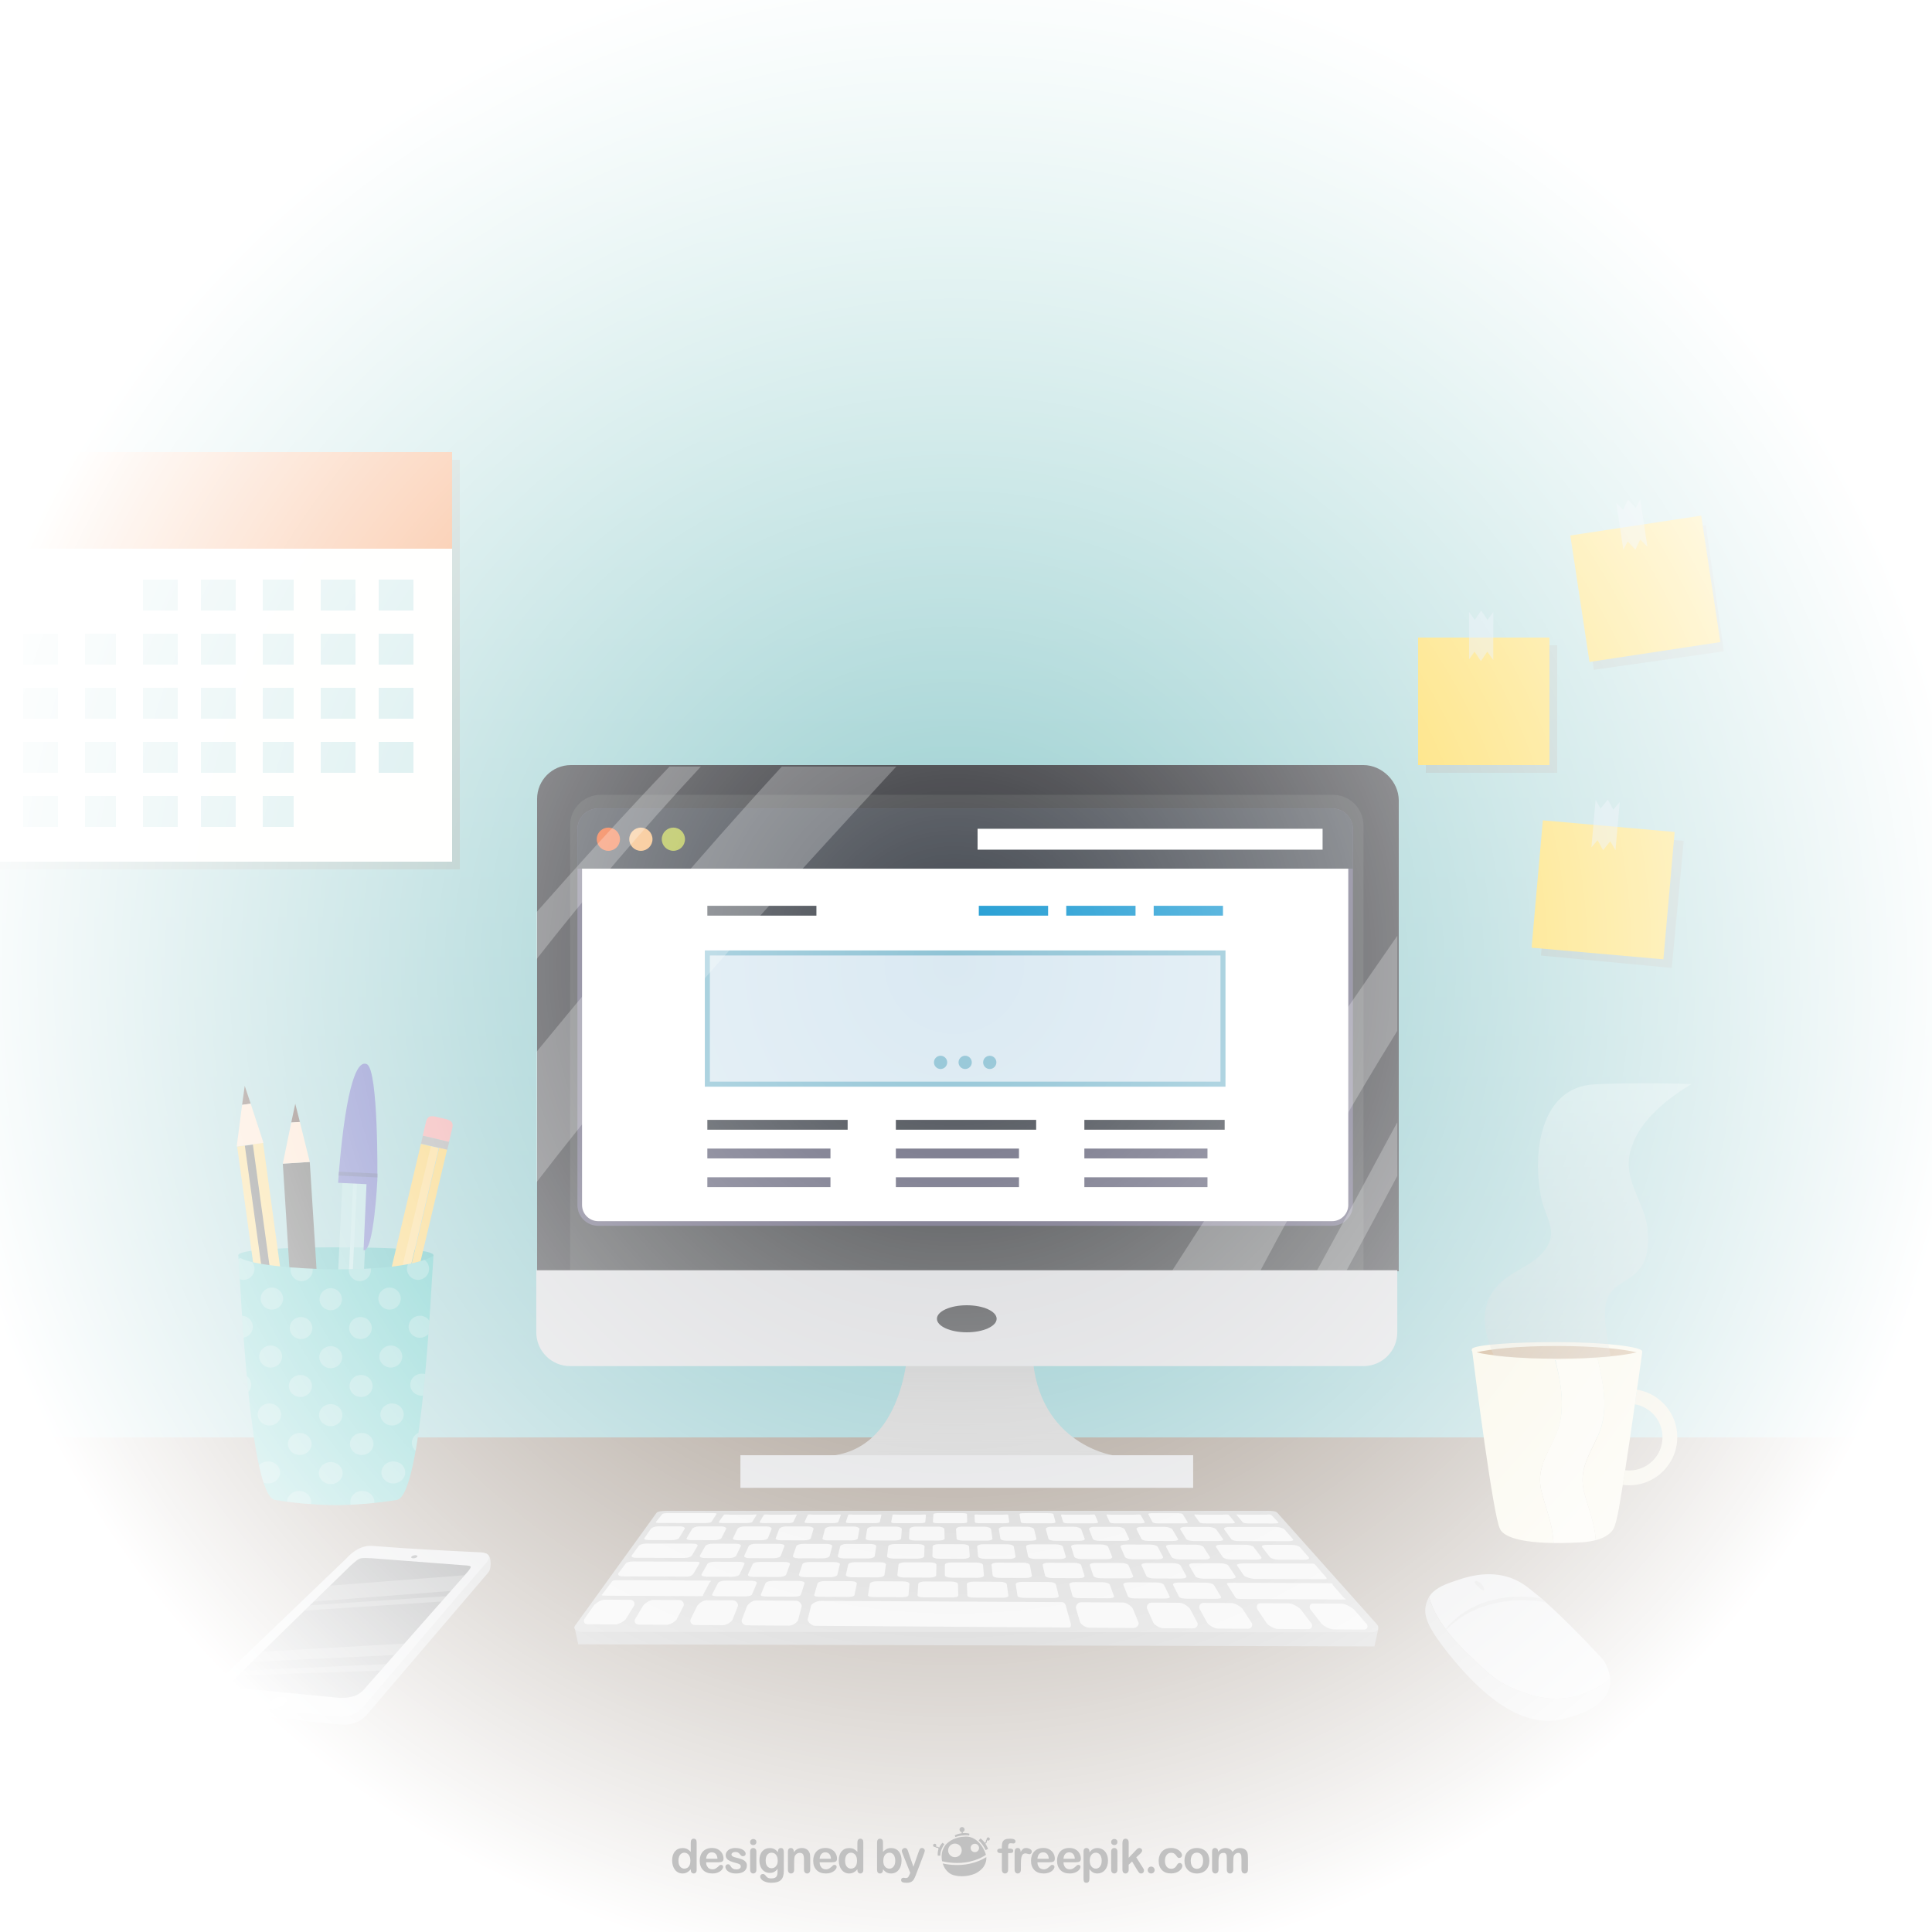 <?xml version="1.0" encoding="iso-8859-1"?>
<!-- Generator: Adobe Illustrator 17.1.0, SVG Export Plug-In . SVG Version: 6.00 Build 0)  -->
<!DOCTYPE svg PUBLIC "-//W3C//DTD SVG 1.1//EN" "http://www.w3.org/Graphics/SVG/1.1/DTD/svg11.dtd">
<svg version="1.1" xmlns="http://www.w3.org/2000/svg" xmlns:xlink="http://www.w3.org/1999/xlink" x="0px" y="0px"
	 viewBox="0 0 500 500" style="enable-background:new 0 0 500 500;" xml:space="preserve">
<rect x="0" y="0" width="500" height="500" fill="#333333" stroke="none"/>
<g id="BACKGROUND_2">
	<linearGradient id="SVGID_1_" gradientUnits="userSpaceOnUse" x1="250" y1="-1.122407e-08" x2="250" y2="500">
		<stop  offset="0.012" style="stop-color:#B2DFDC"/>
		<stop  offset="0.629" style="stop-color:#83C1C5"/>
		<stop  offset="1" style="stop-color:#6CB2BA"/>
	</linearGradient>
	<rect style="fill:url(#SVGID_1_);" width="500" height="500"/>
	<rect y="372" style="fill:#867667;" width="500" height="129"/>
</g>
<g id="OBJECTS">
	<rect y="119" style="opacity:0.3;fill:#867667;" width="119" height="106"/>
	
		<rect x="400" y="216" transform="matrix(0.996 0.094 -0.094 0.996 23.794 -38.303)" style="opacity:0.3;fill:#867667;" width="33.999" height="33"/>
	<rect x="369" y="167" style="opacity:0.3;fill:#867667;" width="34" height="33"/>
	
		<rect x="410" y="138" transform="matrix(0.99 -0.141 0.141 0.99 -17.544 61.873)" style="opacity:0.3;fill:#867667;" width="33.999" height="33"/>
	<path style="opacity:0.3;fill:#867667;" d="M401,418.358c3.827,4.234,19.56,15.925,18.914,22.109
		c-0.783,7.515-16.494,8.741-22.273,8.795c-11.298,0.107-21.682-12.494-28.161-21.547c-5.976-8.348,0.43-14.081,9.544-16.155
		C389.315,409.219,393.759,410.348,401,418.358z"/>
	<path style="opacity:0.3;fill:#867667;" d="M95.804,401.577c0.506,1.702,34.157,0.584,34.226,2.6
		c0.05,1.479-32.889,40.717-32.889,40.717s-3.968,5.272-13.444,4.101l-31.216-5.542c0,0-6.581-0.554,11.154-11.327
		C78.76,422.938,95.804,401.577,95.804,401.577z"/>
	<path style="opacity:0.3;fill:#867667;" d="M362,425.351c0,2.761,2.039,5.31-4.158,5.649H158.788
		c-17.206,1.126-16.815-0.523-16.815-3.284l24.755-33.393c0-2.761,8.107-1.373,10.868-1.373l153.001-1.381
		c2.762,0,4.919,4.881,10.27,9.768L362,425.351z"/>
	<path style="opacity:0.3;fill:#867667;" d="M361,386c0,1.104-0.92,2-2.056,2H141.056c-1.135,0-2.056-0.896-2.056-2l0,0
		c0-1.104,0.92-2,2.056-2h217.889C360.08,384,361,384.896,361,386L361,386z"/>
	<ellipse style="opacity:0.3;fill:#867667;" cx="87.153" cy="388.893" rx="34.673" ry="6.171"/>
	<ellipse style="opacity:0.3;fill:#867667;" cx="404.153" cy="396.893" rx="34.673" ry="6.171"/>
	<g>
		<path style="fill:none;" d="M420.588,380.496c0.01,0.001,0.021,0.001,0.031,0.002c0.766-4.467,1.437-8.326,2.027-12.936
			c0.152-1.298,0.312-2.69,0.481-4.124c-0.008-0.002-0.016-0.004-0.023-0.005C422.352,368.8,421.458,374.964,420.588,380.496z"/>
		<path style="fill:none;" d="M420.619,380.498c0.329,0.039,0.664,0.066,1.004,0.066c4.768,0,8.633-3.866,8.633-8.634
			c0-4.253-3.079-7.779-7.128-8.493c-0.17,1.434-0.329,2.826-0.481,4.124C422.056,372.171,421.385,376.03,420.619,380.498z"/>
		<path style="fill:#E2DABA;" d="M423.631,359.649c0.116-0.844-0.267,1.802-0.503,3.788c4.049,0.714,7.128,4.239,7.128,8.493
			c0,4.768-3.865,8.634-8.633,8.634c-0.34,0-0.675-0.027-1.004-0.066c-0.419,2.44-0.881,5.239-0.638,3.768
			c0.538,0.071,1.084,0.121,1.642,0.121c6.879,0,12.456-5.577,12.456-12.457C434.079,365.735,429.553,360.612,423.631,359.649z"/>
		<path style="fill:#F7F3E2;" d="M409.815,385.465c-1.285-6.267,2.571-10.285,4.5-15.909c1.928-6.267,0.321-13.017-1.125-19.123
			c-0.088-0.308-0.182-0.623-0.275-0.941l-5.89-0.004l-4.092-0.003l-1.023-0.011c0.096,0.324,0.19,0.645,0.28,0.958
			c1.446,6.107,3.053,12.856,1.125,19.123c-1.929,5.624-5.785,9.642-4.5,15.909c0.964,4.178,2.571,7.713,3.054,11.892
			c0.077,0.659,0.135,1.317,0.182,1.976c1.297,0.016,2.709,0.002,4.259-0.05c0.836-0.028,1.701-0.064,2.616-0.114
			c0,0,1.952-0.02,4.057-0.583c-0.036-0.41-0.065-0.819-0.113-1.229C412.387,393.179,410.779,389.644,409.815,385.465z"/>
		<path style="fill:#F4EED2;" d="M425,349.735c0-1.185-9.88-2.396-22.066-2.396c-11.371,0-20.729,0.66-21.934,1.66h-0.056
			c0,0,0.003,0.147,0.007,0.178c-0.052,0.06-0.085,0.183-0.085,0.245c0,0.08,0.049,0.191,0.138,0.268
			c0.594,4.7,5.478,43.058,7.189,45.949c0.366,0.996,2.432,3.545,13.858,3.685c-0.047-0.659-0.104-1.314-0.182-1.972
			c-0.482-4.178-2.09-7.711-3.054-11.89c-1.285-6.267,2.571-10.099,4.5-15.723c1.803-5.86,0.515-12.74-0.843-17.74
			c0.154,0,0.307,0,0.461,0c3.793,0,7.361-0.278,10.479-0.441c1.378,5.854,2.731,12.143,0.902,18.09
			c-1.929,5.624-5.785,9.596-4.5,15.863c0.964,4.178,2.571,7.69,3.054,11.868c0.048,0.41,0.077,0.808,0.113,1.218
			c0.045-0.012,0.088-0.026,0.133-0.039c1.514-0.421,3.086-1.129,4.056-2.329c0.024-0.023,0.048-0.058,0.071-0.085
			c0.05-0.065,0.104-0.128,0.15-0.197c0.071-0.105,0.141-0.231,0.209-0.368c0.122-0.224,0.221-0.463,0.302-0.715
			c0.512-1.433,0.943-3.711,1.373-6.281c0.477-3.028,0.924-5.647,1.343-8.086c-0.011-0.001-0.021,0-0.031-0.002
			c0.87-5.532,1.764-11.696,2.517-17.064c0.008,0.001,0.016,0.004,0.023,0.005c0.236-1.986,0.5-3.816,0.835-5.956
			C424.593,352.866,425,350,425,350h-0.004C424.996,349,425,349.74,425,349.735z"/>
		<path style="fill:#A57134;" d="M402.855,351.631c-10.076,0-17.38-0.813-20.715-1.645c3.335-0.832,10.639-1.645,20.715-1.645
			c10.074,0,17.378,0.814,20.713,1.645C420.233,350.817,412.931,351.631,402.855,351.631z"/>
		<g style="opacity:0.3;">
			<g>
				<g>
					<defs>
						<path id="SVGID_2_" d="M437.667,280.593c-6-0.333-19.333-0.297-25,0.037c-14,0.667-16.334,17.704-13.667,30.038
							c1.333,5,4.333,8.333,0.667,13c-3,4-9,5.333-12.334,9.333c-4.728,5.438-3.251,12.049-0.685,17.931
							c4.035,0.43,9.832,0.7,16.285,0.7c5.27,0,10.101-0.181,13.896-0.48c-0.846-5.154-2.321-11.172-0.829-15.151
							c1.667-4,6-4.333,8.333-7.667c2.334-2.667,2.334-7.333,2-10.667c-1-7.333-7-13-4-21
							C424.667,289.667,431.667,284.259,437.667,280.593z"/>
					</defs>
					<clipPath id="SVGID_3_">
						<use xlink:href="#SVGID_2_"  style="overflow:visible;"/>
					</clipPath>
					<rect x="383" y="280" style="clip-path:url(#SVGID_3_);fill:#FFFFFF;" width="55" height="0"/>
					<rect x="383" y="280" style="clip-path:url(#SVGID_3_);fill:#FFFFFF;" width="55" height="1"/>
					<rect x="383" y="281" style="clip-path:url(#SVGID_3_);fill:#FEFEFE;" width="55" height="1"/>
					<rect x="383" y="282" style="clip-path:url(#SVGID_3_);fill:#FDFDFD;" width="55" height="1"/>
					<rect x="383" y="283" style="clip-path:url(#SVGID_3_);fill:#FCFCFC;" width="55" height="1"/>
					<rect x="383" y="284" style="clip-path:url(#SVGID_3_);fill:#FBFBFB;" width="55" height="0"/>
					<rect x="383" y="284" style="clip-path:url(#SVGID_3_);fill:#FAFAFA;" width="55" height="1"/>
					<rect x="383" y="285" style="clip-path:url(#SVGID_3_);fill:#F9F9F9;" width="55" height="1"/>
					<rect x="383" y="286" style="clip-path:url(#SVGID_3_);fill:#F8F8F8;" width="55" height="1"/>
					<rect x="383" y="287" style="clip-path:url(#SVGID_3_);fill:#F7F7F7;" width="55" height="1"/>
					<rect x="383" y="288" style="clip-path:url(#SVGID_3_);fill:#F6F6F6;" width="55" height="1"/>
					<rect x="383" y="289" style="clip-path:url(#SVGID_3_);fill:#F5F5F5;" width="55" height="0"/>
					<rect x="383" y="289" style="clip-path:url(#SVGID_3_);fill:#F4F4F5;" width="55" height="1"/>
					<rect x="383" y="290" style="clip-path:url(#SVGID_3_);fill:#F3F3F4;" width="55" height="1"/>
					<rect x="383" y="291" style="clip-path:url(#SVGID_3_);fill:#F2F2F3;" width="55" height="1"/>
					<rect x="383" y="292" style="clip-path:url(#SVGID_3_);fill:#F1F1F2;" width="55" height="1"/>
					<rect x="383" y="293" style="clip-path:url(#SVGID_3_);fill:#F0F0F1;" width="55" height="0"/>
					<rect x="383" y="293" style="clip-path:url(#SVGID_3_);fill:#EFEFF0;" width="55" height="1"/>
					<rect x="383" y="294" style="clip-path:url(#SVGID_3_);fill:#EEEEEF;" width="55" height="1"/>
					<rect x="383" y="295" style="clip-path:url(#SVGID_3_);fill:#EDEDEE;" width="55" height="1"/>
					<rect x="383" y="296" style="clip-path:url(#SVGID_3_);fill:#ECECED;" width="55" height="1"/>
					<rect x="383" y="297" style="clip-path:url(#SVGID_3_);fill:#EBEBEC;" width="55" height="1"/>
					<rect x="383" y="298" style="clip-path:url(#SVGID_3_);fill:#EAEAEB;" width="55" height="0"/>
					<rect x="383" y="298" style="clip-path:url(#SVGID_3_);fill:#E9EAEA;" width="55" height="1"/>
					<rect x="383" y="299" style="clip-path:url(#SVGID_3_);fill:#E8E9E9;" width="55" height="1"/>
					<rect x="383" y="300" style="clip-path:url(#SVGID_3_);fill:#E7E8E8;" width="55" height="1"/>
					<rect x="383" y="301" style="clip-path:url(#SVGID_3_);fill:#E6E7E7;" width="55" height="1"/>
					<rect x="383" y="302" style="clip-path:url(#SVGID_3_);fill:#E5E6E6;" width="55" height="0"/>
					<rect x="383" y="302" style="clip-path:url(#SVGID_3_);fill:#E4E5E5;" width="55" height="1"/>
					<rect x="383" y="303" style="clip-path:url(#SVGID_3_);fill:#E3E4E4;" width="55" height="1"/>
					<rect x="383" y="304" style="clip-path:url(#SVGID_3_);fill:#E2E3E3;" width="55" height="1"/>
					<rect x="383" y="305" style="clip-path:url(#SVGID_3_);fill:#E1E2E2;" width="55" height="1"/>
					<rect x="383" y="306" style="clip-path:url(#SVGID_3_);fill:#E0E1E1;" width="55" height="1"/>
					<rect x="383" y="307" style="clip-path:url(#SVGID_3_);fill:#DFE0E0;" width="55" height="0"/>
					<rect x="383" y="307" style="clip-path:url(#SVGID_3_);fill:#DEDFE0;" width="55" height="1"/>
					<rect x="383" y="308" style="clip-path:url(#SVGID_3_);fill:#DDDEDF;" width="55" height="1"/>
					<rect x="383" y="309" style="clip-path:url(#SVGID_3_);fill:#DCDDDE;" width="55" height="1"/>
					<rect x="383" y="310" style="clip-path:url(#SVGID_3_);fill:#DBDCDD;" width="55" height="1"/>
					<rect x="383" y="311" style="clip-path:url(#SVGID_3_);fill:#DADBDC;" width="55" height="0"/>
					<rect x="383" y="311" style="clip-path:url(#SVGID_3_);fill:#D9DADB;" width="55" height="1"/>
					<rect x="383" y="312" style="clip-path:url(#SVGID_3_);fill:#D8D9DA;" width="55" height="1"/>
					<rect x="383" y="313" style="clip-path:url(#SVGID_3_);fill:#D7D8D9;" width="55" height="1"/>
					<rect x="383" y="314" style="clip-path:url(#SVGID_3_);fill:#D6D7D8;" width="55" height="1"/>
					<rect x="383" y="315" style="clip-path:url(#SVGID_3_);fill:#D5D6D7;" width="55" height="1"/>
					<rect x="383" y="316" style="clip-path:url(#SVGID_3_);fill:#D4D5D6;" width="55" height="0"/>
					<rect x="383" y="316" style="clip-path:url(#SVGID_3_);fill:#D2D4D5;" width="55" height="1"/>
					<rect x="383" y="317" style="clip-path:url(#SVGID_3_);fill:#D1D3D4;" width="55" height="1"/>
					<rect x="383" y="318" style="clip-path:url(#SVGID_3_);fill:#D0D2D3;" width="55" height="1"/>
					<rect x="383" y="319" style="clip-path:url(#SVGID_3_);fill:#CFD1D2;" width="55" height="1"/>
					<rect x="383" y="320" style="clip-path:url(#SVGID_3_);fill:#CED0D1;" width="55" height="1"/>
					<rect x="383" y="321" style="clip-path:url(#SVGID_3_);fill:#CDCFD0;" width="55" height="0"/>
					<rect x="383" y="321" style="clip-path:url(#SVGID_3_);fill:#CCCECF;" width="55" height="1"/>
					<rect x="383" y="322" style="clip-path:url(#SVGID_3_);fill:#CBCDCE;" width="55" height="1"/>
					<rect x="383" y="323" style="clip-path:url(#SVGID_3_);fill:#CACCCD;" width="55" height="1"/>
					<rect x="383" y="324" style="clip-path:url(#SVGID_3_);fill:#C9CBCC;" width="55" height="1"/>
					<rect x="383" y="325" style="clip-path:url(#SVGID_3_);fill:#C8CACC;" width="55" height="0"/>
					<rect x="383" y="325" style="clip-path:url(#SVGID_3_);fill:#C7C9CB;" width="55" height="1"/>
					<rect x="383" y="326" style="clip-path:url(#SVGID_3_);fill:#C6C8CA;" width="55" height="1"/>
					<rect x="383" y="327" style="clip-path:url(#SVGID_3_);fill:#C5C7C9;" width="55" height="1"/>
					<rect x="383" y="328" style="clip-path:url(#SVGID_3_);fill:#C4C6C8;" width="55" height="1"/>
					<rect x="383" y="329" style="clip-path:url(#SVGID_3_);fill:#C3C5C7;" width="55" height="1"/>
					<rect x="383" y="330" style="clip-path:url(#SVGID_3_);fill:#C2C4C6;" width="55" height="0"/>
					<rect x="383" y="330" style="clip-path:url(#SVGID_3_);fill:#C1C3C5;" width="55" height="1"/>
					<rect x="383" y="331" style="clip-path:url(#SVGID_3_);fill:#C0C2C4;" width="55" height="1"/>
					<rect x="383" y="332" style="clip-path:url(#SVGID_3_);fill:#BFC1C3;" width="55" height="1"/>
					<rect x="383" y="333" style="clip-path:url(#SVGID_3_);fill:#BEC0C2;" width="55" height="1"/>
					<rect x="383" y="334" style="clip-path:url(#SVGID_3_);fill:#BDC0C1;" width="55" height="0"/>
					<rect x="383" y="334" style="clip-path:url(#SVGID_3_);fill:#BCBFC0;" width="55" height="1"/>
					<rect x="383" y="335" style="clip-path:url(#SVGID_3_);fill:#BBBEBF;" width="55" height="1"/>
					<rect x="383" y="336" style="clip-path:url(#SVGID_3_);fill:#BABDBE;" width="55" height="1"/>
					<rect x="383" y="337" style="clip-path:url(#SVGID_3_);fill:#B9BCBD;" width="55" height="1"/>
					<rect x="383" y="338" style="clip-path:url(#SVGID_3_);fill:#B8BBBC;" width="55" height="1"/>
					<rect x="383" y="339" style="clip-path:url(#SVGID_3_);fill:#B7BABB;" width="55" height="0"/>
					<rect x="383" y="339" style="clip-path:url(#SVGID_3_);fill:#B6B9BA;" width="55" height="1"/>
					<rect x="383" y="340" style="clip-path:url(#SVGID_3_);fill:#B5B8B9;" width="55" height="1"/>
					<rect x="383" y="341" style="clip-path:url(#SVGID_3_);fill:#B4B7B8;" width="55" height="1"/>
					<rect x="383" y="342" style="clip-path:url(#SVGID_3_);fill:#B3B6B7;" width="55" height="1"/>
					<rect x="383" y="343" style="clip-path:url(#SVGID_3_);fill:#B2B5B7;" width="55" height="0"/>
					<rect x="383" y="343" style="clip-path:url(#SVGID_3_);fill:#B1B4B6;" width="55" height="1"/>
					<rect x="383" y="344" style="clip-path:url(#SVGID_3_);fill:#B0B3B5;" width="55" height="1"/>
					<rect x="383" y="345" style="clip-path:url(#SVGID_3_);fill:#AFB2B4;" width="55" height="1"/>
					<rect x="383" y="346" style="clip-path:url(#SVGID_3_);fill:#AEB1B3;" width="55" height="1"/>
					<rect x="383" y="347" style="clip-path:url(#SVGID_3_);fill:#ADB0B2;" width="55" height="1"/>
					<rect x="383" y="348" style="clip-path:url(#SVGID_3_);fill:#ACAFB1;" width="55" height="0"/>
					<rect x="383" y="348" style="clip-path:url(#SVGID_3_);fill:#ABAEB0;" width="55" height="1"/>
					<rect x="383" y="349" style="clip-path:url(#SVGID_3_);fill:#AAADAF;" width="55" height="1"/>
					<rect x="383" y="350" style="clip-path:url(#SVGID_3_);fill:#A9ACAE;" width="55" height="1"/>
					<rect x="383" y="351" style="clip-path:url(#SVGID_3_);fill:#A8ABAD;" width="55" height="1"/>
					<path style="clip-path:url(#SVGID_3_);fill:#A8ABAD;" d="M382.605,352h55.062H382.605z"/>
				</g>
			</g>
		</g>
	</g>
	<g>
		<g>
			<path style="fill:#BCBCBC;" d="M235.037,348.006c0,0-0.583,28.875-22.458,28.875v4.374h75.246v-4.667
				c0,0-20.706-3.209-20.706-28.582H235.037z"/>
			<linearGradient id="SVGID_4_" gradientUnits="userSpaceOnUse" x1="250.202" y1="381.255" x2="250.202" y2="348.006">
				<stop  offset="0" style="stop-color:#FFFFFF;stop-opacity:0"/>
				<stop  offset="1" style="stop-color:#A8ABAD"/>
			</linearGradient>
			<path style="opacity:0.3;fill:url(#SVGID_4_);" d="M235.037,348.006c0,0-0.583,28.875-22.458,28.875v4.374h75.246v-4.667
				c0,0-20.706-3.209-20.706-28.582H235.037z"/>
			<rect x="191.619" y="376.612" style="fill:#D4D5D8;" width="117.169" height="8.435"/>
			<path style="fill:#2A2B30;" d="M352.866,198H147.749c-4.833,0-8.749,3.917-8.749,8.749V329h164.418h37.591
				c-0.047,0,20.991,0,20.991,0v-38.568v-23.646v-9v-50.651C362,202.303,357.698,198,352.866,198z"/>
			<path style="fill:#2A2B30;" d="M348.782,328.54"/>
			<path style="fill:#3B3D40;" d="M352.866,320.812c0,4.376,0,7.924,0,7.924H147.54c0,0,0-3.548,0-7.924V213.623
				c0-4.377,3.548-7.925,7.926-7.925h189.476c4.377,0,7.925,3.548,7.925,7.925V320.812z"/>
			<g>
				<g>
					<path style="fill:#FFFFFF;" d="M154.82,316.639c-2.639,0-4.787-2.146-4.787-4.787v-97.239c0-2.639,2.148-4.786,4.787-4.786
						h189.928c2.639,0,4.787,2.146,4.787,4.786v97.239c0,2.641-2.148,4.787-4.787,4.787H154.82z"/>
					<path style="fill:#615D77;" d="M344.748,210.427c2.307,0,4.186,1.877,4.186,4.186v97.239c0,2.308-1.879,4.187-4.186,4.187
						H154.82c-2.308,0-4.186-1.879-4.186-4.187v-97.239c0-2.308,1.878-4.186,4.186-4.186H344.748 M344.748,209.225H154.82
						c-2.975,0-5.388,2.412-5.388,5.388v97.239c0,2.977,2.412,5.388,5.388,5.388h189.928c2.977,0,5.388-2.411,5.388-5.388v-97.239
						C350.136,211.637,347.725,209.225,344.748,209.225L344.748,209.225z"/>
				</g>
				<path style="fill:#3F444C;" d="M344.748,209.225H154.82c-2.975,0-5.388,2.412-5.388,5.388v10.205h200.704v-10.205
					C350.136,211.637,347.725,209.225,344.748,209.225z"/>
				<g>
					<circle style="fill:#F16228;" cx="157.445" cy="217.19" r="3.006"/>
					<circle style="fill:#F6B979;" cx="165.858" cy="217.19" r="3.006"/>
					<circle style="fill:#B0BD46;" cx="174.271" cy="217.19" r="3.004"/>
				</g>
				<rect x="252.995" y="214.485" style="fill:#FFFFFF;" width="89.289" height="5.409"/>
				<g>
					<rect x="183.062" y="234.422" style="fill:#3F444C;" width="28.225" height="2.544"/>
					<g>
						<rect x="183.062" y="289.821" style="fill:#3F444C;" width="36.308" height="2.545"/>
						<rect x="183.062" y="297.251" style="fill:#64647A;" width="31.861" height="2.543"/>
						<rect x="183.062" y="304.68" style="fill:#64647A;" width="31.861" height="2.544"/>
					</g>
					<g>
						<rect x="231.849" y="289.821" style="fill:#3F444C;" width="36.307" height="2.545"/>
						<rect x="231.849" y="297.251" style="fill:#64647A;" width="31.861" height="2.543"/>
						<rect x="231.849" y="304.68" style="fill:#64647A;" width="31.861" height="2.544"/>
					</g>
					<g>
						<rect x="280.633" y="289.821" style="fill:#3F444C;" width="36.307" height="2.545"/>
						<rect x="280.633" y="297.251" style="fill:#64647A;" width="31.86" height="2.543"/>
						<rect x="280.633" y="304.68" style="fill:#64647A;" width="31.86" height="2.544"/>
					</g>
					<rect x="298.576" y="234.422" style="fill:#209CD3;" width="17.93" height="2.544"/>
					<rect x="275.946" y="234.422" style="fill:#209CD3;" width="17.93" height="2.544"/>
					<rect x="253.315" y="234.422" style="fill:#209CD3;" width="17.934" height="2.544"/>
					<g>
						<rect x="183.062" y="246.624" style="fill:#DAE9F2;" width="133.445" height="33.958"/>
						<path style="fill:#8FC3D5;" d="M317.158,281.235H182.411v-35.263h134.746V281.235L317.158,281.235z M183.713,279.929h132.143
							v-32.654H183.713V279.929L183.713,279.929z"/>
					</g>
					<g>
						<circle style="fill:#8FC3D5;" cx="243.42" cy="274.945" r="1.715"/>
						<circle style="fill:#8FC3D5;" cx="249.785" cy="274.945" r="1.716"/>
						<path style="fill:#8FC3D5;" d="M257.864,274.945c0,0.946-0.768,1.714-1.717,1.714c-0.946,0-1.711-0.768-1.711-1.714
							c0-0.947,0.765-1.714,1.711-1.714C257.096,273.231,257.864,273.998,257.864,274.945z"/>
					</g>
				</g>
			</g>
			<path style="fill:#D4D5D8;" d="M147.54,353.548h205.327c4.832,0,8.75-3.917,8.75-8.75v-16.062H138.79v16.062
				C138.79,349.631,142.706,353.548,147.54,353.548z"/>
			<ellipse style="fill:#3B3D40;" cx="250.203" cy="341.299" rx="7.728" ry="3.5"/>
		</g>
		<path style="opacity:0.25;fill:#FFFFFF;" d="M202.333,198.386c-21.976,23.954-42.986,48.861-63.543,73.897v33.769
			c28.957-37.63,60.911-72.734,93.171-107.666H202.333z"/>
		<path style="opacity:0.25;fill:#FFFFFF;" d="M361.616,290.432c-6.934,12.758-13.751,25.586-20.75,38.304h7.664
			c4.375-8.111,8.77-16.225,13.086-24.384V290.432z"/>
		<path style="opacity:0.25;fill:#FFFFFF;" d="M361.616,242.2c-19.849,28.603-39.527,57.244-58.198,86.537h22.824
			c11.222-21.147,22.908-41.815,35.374-61.95V242.2z"/>
		<path style="opacity:0.25;fill:#FFFFFF;" d="M173.269,198.386c-11.76,12.333-23.214,24.971-34.479,37.754v12.185
			c13.508-17.263,27.715-33.915,42.595-49.939H173.269z"/>
	</g>
	<g>
		<polygon style="fill:#A8A8A8;" points="148.665,421.036 149.645,425.546 355.708,426.085 356.712,421.512 		"/>
		<g>
			<path style="fill:#BCBCBC;" d="M356.379,420.408c0.665,0.747,0.375,2.04-1.304,2.029l-204.447-0.102
				c-1.529-0.011-2.357-0.894-1.819-1.599l21.112-29.229c0.323-0.423,1.794-0.507,2.969-0.507h155.23
				c1.263,0,2.084,0.092,2.475,0.53L356.379,420.408z"/>
			<path style="fill:#EDEDED;" d="M294.644,419.857c0.197,0.494-0.287,1.476-1.375,1.468l-11.39-0.078
				c-1.083-0.008-2.236-0.997-2.375-1.488l-1.057-3.539c-0.132-0.462,0.33-1.566,1.356-1.56l10.811,0.059
				c1.032,0.005,2.366,1.122,2.552,1.585L294.644,419.857z"/>
			<path style="fill:#EDEDED;" d="M206.537,419.283c-0.145,0.482-1.282,1.439-2.328,1.432l-10.938-0.075
				c-1.04-0.007-1.483-0.972-1.283-1.453l1.312-3.456c0.188-0.451,1.314-1.53,2.302-1.524l10.404,0.056
				c0.994,0.005,1.59,1.097,1.455,1.55L206.537,419.283z"/>
			<path style="fill:#EDEDED;" d="M182.044,412.577c-0.225,0.43,0.4,0.522-1.517,0.513l-23.353-0.12
				c-1.896-0.01-1.509-0.097-1.191-0.524l2.238-2.951c0.3-0.403,0.26-0.554,2.091-0.546l22.552,0.095
				c1.851,0.008,0.984,0.155,0.772,0.562L182.044,412.577z"/>
			<path style="fill:#EDEDED;" d="M347.71,413.408c0.39,0.449,1.407,0.547-0.66,0.537l-25.172-0.13
				c-2.043-0.01-1.964-0.102-2.245-0.548l-1.947-3.082c-0.267-0.421-0.473-0.577,1.494-0.569l24.242,0.102
				c1.99,0.009,1.225,0.162,1.593,0.586L347.71,413.408z"/>
			<path style="fill:#EDEDED;" d="M189.573,419.172c-0.21,0.479-1.469,1.433-2.505,1.425l-7.21-0.049
				c-1.033-0.007-1.371-0.969-1.12-1.446l1.662-3.444c0.235-0.45,1.459-1.525,2.442-1.519l6.86,0.037
				c0.986,0.005,1.445,1.092,1.248,1.542L189.573,419.172z"/>
			<path style="fill:#EDEDED;" d="M175.136,419.078c-0.264,0.478-1.626,1.427-2.656,1.419l-7.162-0.05
				c-1.026-0.006-1.251-0.964-0.946-1.44l2.039-3.43c0.286-0.448,1.616-1.518,2.593-1.514l6.816,0.037
				c0.981,0.005,1.321,1.087,1.074,1.537L175.136,419.078z"/>
			<path style="fill:#EDEDED;" d="M161.987,418.992c-0.312,0.476-1.769,1.421-2.793,1.414l-7.118-0.048
				c-1.02-0.007-1.141-0.96-0.789-1.436l2.383-3.416c0.332-0.447,1.757-1.513,2.729-1.509l6.777,0.037
				c0.974,0.004,1.209,1.083,0.915,1.531L161.987,418.992z"/>
			<path style="fill:#EDEDED;" d="M198.741,398.09c-0.145,0.332-0.958,0.531-1.817,0.528l-5.975-0.011
				c-0.856-0.001-1.414-0.203-1.242-0.533l1.148-2.387c0.165-0.313,0.91-0.648,1.739-0.646l5.779,0.005
				c0.831,0.001,1.455,0.337,1.316,0.652L198.741,398.09z"/>
			<path style="fill:#EDEDED;" d="M186.705,398.07c-0.183,0.331-1.018,0.529-1.872,0.528l-5.942-0.011
				c-0.852-0.002-1.381-0.202-1.171-0.531l1.411-2.38c0.201-0.314,0.973-0.646,1.796-0.646l5.749,0.006
				c0.827,0,1.415,0.335,1.242,0.649L186.705,398.07z"/>
			<path style="fill:#EDEDED;" d="M221.999,398.129c-0.071,0.333-0.842,0.533-1.71,0.532l-6.039-0.011
				c-0.866-0.001-1.48-0.204-1.381-0.536l0.636-2.4c0.095-0.315,0.789-0.651,1.626-0.65l5.839,0.005
				c0.839,0.002,1.528,0.339,1.462,0.655L221.999,398.129z"/>
			<path style="fill:#EDEDED;" d="M209.834,398.109c-0.11,0.333-0.903,0.532-1.767,0.53l-6.005-0.011
				c-0.86-0.001-1.446-0.203-1.309-0.535l0.904-2.393c0.132-0.315,0.853-0.649,1.685-0.648l5.808,0.005
				c0.835,0.001,1.49,0.337,1.385,0.653L209.834,398.109z"/>
			<path style="fill:#EDEDED;" d="M175.729,398.052c-0.216,0.329-1.072,0.527-1.922,0.525l-5.911-0.011
				c-0.848-0.001-1.35-0.201-1.106-0.53l1.65-2.373c0.232-0.312,1.028-0.645,1.848-0.644l5.721,0.005
				c0.822,0.001,1.38,0.335,1.175,0.648L175.729,398.052z"/>
			<path style="fill:#EDEDED;" d="M339.395,420.149c0.377,0.499,0.232,1.494-0.877,1.485l-7.721-0.053
				c-1.105-0.007-2.665-1.009-2.995-1.508l-2.404-3.585c-0.312-0.468-0.229-1.584,0.819-1.579l7.319,0.039
				c1.053,0.006,2.771,1.135,3.125,1.604L339.395,420.149z"/>
			<path style="fill:#EDEDED;" d="M353.645,420.242c0.437,0.502,0.401,1.5-0.716,1.492l-7.77-0.053
				c-1.112-0.007-2.793-1.014-3.181-1.515l-2.806-3.6c-0.364-0.469-0.393-1.589,0.661-1.583l7.364,0.039
				c1.06,0.005,2.901,1.139,3.31,1.61L353.645,420.242z"/>
			<path style="fill:#EDEDED;" d="M323.951,420.049c0.314,0.497,0.052,1.487-1.051,1.479l-7.667-0.053
				c-1.097-0.007-2.526-1.005-2.796-1.501l-1.974-3.571c-0.253-0.467-0.049-1.578,0.992-1.573l7.272,0.04
				c1.046,0.005,2.631,1.131,2.927,1.598L323.951,420.049z"/>
			<path style="fill:#EDEDED;" d="M309.886,419.957c0.26,0.496-0.111,1.482-1.206,1.474l-7.618-0.052
				c-1.092-0.008-2.404-1.002-2.616-1.496l-1.584-3.558c-0.2-0.463,0.113-1.572,1.148-1.566l7.229,0.039
				c1.038,0.005,2.501,1.126,2.745,1.591L309.886,419.957z"/>
			<path style="fill:#EDEDED;" d="M326.412,402.973c0.282,0.373-0.27,0.658-1.221,0.655l-6.61-0.02
				c-0.946-0.003-1.907-0.29-2.155-0.663l-1.702-2.557c-0.234-0.352,0.324-0.619,1.238-0.618l6.377,0.012
				c0.916,0.002,1.866,0.274,2.133,0.626L326.412,402.973z"/>
			<path style="fill:#EDEDED;" d="M338.679,403.006c0.324,0.375-0.201,0.66-1.155,0.657l-6.646-0.019
				c-0.953-0.003-1.949-0.292-2.239-0.665l-1.993-2.564c-0.274-0.353,0.26-0.622,1.177-0.62l6.412,0.013
				c0.922,0.002,1.905,0.274,2.213,0.628L338.679,403.006z"/>
			<path style="fill:#EDEDED;" d="M313.106,402.936c0.236,0.373-0.345,0.656-1.29,0.653l-6.572-0.019
				c-0.94-0.002-1.863-0.29-2.064-0.66l-1.391-2.549c-0.19-0.351,0.396-0.618,1.304-0.616l6.341,0.013
				c0.911,0.001,1.827,0.271,2.05,0.624L313.106,402.936z"/>
			<path style="fill:#EDEDED;" d="M300.979,402.904c0.194,0.37-0.415,0.653-1.353,0.651l-6.536-0.019
				c-0.935-0.003-1.825-0.289-1.984-0.659L290,400.336c-0.151-0.35,0.457-0.616,1.361-0.614l6.308,0.012
				c0.907,0.002,1.789,0.272,1.973,0.623L300.979,402.904z"/>
			<path style="fill:#EDEDED;" d="M319.548,393.912c0.237,0.314-0.451,0.354-1.322,0.354l-6.051-0.005
				c-0.866-0.001-1.573-0.042-1.781-0.355l-1.294-1.781c-0.199-0.299,0.488-0.125,1.329-0.125h5.872
				c0.844,0,1.534-0.173,1.761,0.127L319.548,393.912z"/>
			<path style="fill:#EDEDED;" d="M330.786,393.92c0.273,0.315-0.402,0.355-1.276,0.354l-6.081-0.005
				c-0.871,0-1.599-0.042-1.842-0.356l-1.529-1.787c-0.231-0.299,0.446-0.127,1.293-0.127h5.9c0.849,0,1.553-0.171,1.813,0.129
				L330.786,393.92z"/>
			<path style="fill:#EDEDED;" d="M307.351,393.904c0.198,0.313-0.504,0.352-1.369,0.352l-6.017-0.004
				c-0.862-0.001-1.547-0.042-1.718-0.355l-1.04-1.97c-0.162-0.297,0.533-0.319,1.37-0.319l5.842,0.001
				c0.839,0,1.513,0.021,1.701,0.319L307.351,393.904z"/>
			<path style="fill:#EDEDED;" d="M296.228,393.896c0.164,0.312-0.552,0.352-1.412,0.351l-5.988-0.004
				c-0.857-0.001-1.523-0.042-1.657-0.354l-0.812-1.769c-0.129-0.297,0.575-0.12,1.407-0.12h5.814c0.835,0,1.495-0.175,1.65,0.123
				L296.228,393.896z"/>
			<path style="fill:#EDEDED;" d="M304.861,398.269c0.198,0.339-0.42,0.543-1.32,0.542l-6.271-0.011
				c-0.898-0.002-1.719-0.208-1.887-0.548l-1.232-2.446c-0.159-0.323,0.348-0.665,1.215-0.664l6.056,0.007
				c0.87,0.001,1.799,0.344,1.988,0.667L304.861,398.269z"/>
			<path style="fill:#EDEDED;" d="M316.501,398.288c0.236,0.341-0.36,0.546-1.266,0.544l-6.304-0.011
				c-0.902-0.003-1.754-0.208-1.959-0.549l-1.501-2.454c-0.195-0.323,0.283-0.666,1.155-0.666l6.088,0.007
				c0.873,0.001,1.837,0.346,2.062,0.669L316.501,398.288z"/>
			<path style="fill:#EDEDED;" d="M292.233,398.248c0.156,0.339-0.486,0.542-1.382,0.541l-6.234-0.012
				c-0.895-0.001-1.683-0.207-1.808-0.545l-0.945-2.44c-0.119-0.321,0.415-0.662,1.278-0.661l6.023,0.005
				c0.865,0.001,1.758,0.344,1.906,0.666L292.233,398.248z"/>
			<path style="fill:#EDEDED;" d="M280.721,398.228c0.118,0.338-0.546,0.542-1.437,0.54l-6.203-0.011
				c-0.889-0.002-1.65-0.208-1.737-0.544l-0.682-2.434c-0.085-0.321,0.478-0.661,1.336-0.659l5.994,0.005
				c0.86,0.001,1.719,0.342,1.83,0.664L280.721,398.228z"/>
			<path style="fill:#EDEDED;" d="M256.839,398.188c0.04,0.336-0.667,0.539-1.55,0.537l-6.137-0.011
				c-0.879-0.001-1.579-0.205-1.59-0.54l-0.143-2.42c-0.01-0.319,0.605-0.657,1.455-0.656l5.931,0.006
				c0.852,0,1.641,0.34,1.679,0.66L256.839,398.188z"/>
			<path style="fill:#EDEDED;" d="M268.228,398.207c0.078,0.337-0.609,0.54-1.496,0.538l-6.168-0.011
				c-0.884-0.001-1.613-0.206-1.66-0.542l-0.399-2.426c-0.045-0.32,0.545-0.659,1.398-0.658l5.96,0.006
				c0.857,0.001,1.679,0.342,1.754,0.662L268.228,398.207z"/>
			<path style="fill:#EDEDED;" d="M244.478,398.167c0.001,0.335-0.729,0.536-1.606,0.535l-6.102-0.011
				c-0.874-0.001-1.544-0.205-1.516-0.539l0.135-2.413c0.027-0.318,0.671-0.655,1.516-0.654l5.898,0.005
				c0.848,0.001,1.601,0.34,1.602,0.659L244.478,398.167z"/>
			<path style="fill:#EDEDED;" d="M233.21,398.148c-0.035,0.335-0.787,0.535-1.659,0.533l-6.069-0.011
				c-0.87-0.001-1.513-0.204-1.449-0.537l0.386-2.407c0.062-0.316,0.73-0.653,1.572-0.652l5.869,0.005
				c0.843,0.001,1.564,0.339,1.531,0.657L233.21,398.148z"/>
			<path style="fill:#EDEDED;" d="M205.329,393.832c-0.119,0.306-0.935,0.345-1.76,0.345l-5.745-0.005
				c-0.825-0.001-1.334-0.04-1.189-0.346l1.022-1.719c0.139-0.292,0.904-0.106,1.704-0.106h5.583c0.803,0,1.347-0.185,1.233,0.109
				L205.329,393.832z"/>
			<path style="fill:#EDEDED;" d="M194.707,393.824c-0.15,0.306-0.978,0.344-1.8,0.343l-5.717-0.005
				c-0.819,0-1.312-0.04-1.134-0.344l1.231-1.714c0.169-0.292,0.941-0.104,1.738-0.104h5.557c0.799,0,1.33-0.185,1.185,0.106
				L194.707,393.824z"/>
			<path style="fill:#EDEDED;" d="M227.705,393.848c-0.05,0.308-0.842,0.347-1.676,0.346l-5.804-0.005
				c-0.833,0-1.379-0.04-1.302-0.347l0.578-1.732c0.074-0.293,0.823-0.109,1.632-0.109h5.64c0.811,0,1.382-0.182,1.334,0.11
				L227.705,393.848z"/>
			<path style="fill:#EDEDED;" d="M216.975,393.84c-0.083,0.307-0.886,0.347-1.717,0.345l-5.775-0.005
				c-0.828-0.001-1.358-0.041-1.248-0.346l0.792-1.725c0.104-0.294,0.862-0.109,1.667-0.109h5.613c0.808,0,1.366-0.184,1.286,0.109
				L216.975,393.84z"/>
			<path style="fill:#EDEDED;" d="M284.158,393.888c0.127,0.311-0.605,0.351-1.46,0.351l-5.955-0.005
				c-0.853-0.001-1.497-0.042-1.595-0.353l-0.563-1.761c-0.093-0.298,0.618-0.12,1.448-0.12h5.782c0.83,0,1.475-0.177,1.594,0.121
				L284.158,393.888z"/>
			<path style="fill:#EDEDED;" d="M261.206,393.871c0.054,0.309-0.702,0.35-1.549,0.349l-5.894-0.004
				c-0.844,0-1.449-0.04-1.475-0.35l-0.097-1.75c-0.025-0.296,0.701-0.115,1.522-0.115h5.724c0.824,0,1.439-0.179,1.489,0.117
				L261.206,393.871z"/>
			<path style="fill:#EDEDED;" d="M273.151,393.88c0.091,0.31-0.651,0.35-1.502,0.349l-5.926-0.004
				c-0.849-0.001-1.475-0.041-1.537-0.352l-0.34-1.954c-0.059-0.296,0.659-0.316,1.485-0.316l5.753,0.002
				c0.827,0,1.458,0.021,1.544,0.316L273.151,393.88z"/>
			<path style="fill:#EDEDED;" d="M250.311,393.864c0.019,0.309-0.747,0.348-1.591,0.348l-5.864-0.005
				c-0.841-0.001-1.427-0.041-1.419-0.35l0.123-1.944c0.008-0.294,0.743-0.314,1.56-0.314l5.696,0.001
				c0.819,0,1.419,0.02,1.438,0.315L250.311,393.864z"/>
			<path style="fill:#EDEDED;" d="M239.471,393.855c-0.014,0.308-0.794,0.348-1.632,0.347l-5.836-0.003
				c-0.836,0-1.404-0.041-1.362-0.349l0.341-1.738c0.04-0.294,0.782-0.111,1.594-0.111h5.669c0.815,0,1.402-0.181,1.389,0.113
				L239.471,393.855z"/>
			<path style="fill:#EDEDED;" d="M202.062,402.635c-0.141,0.362-0.96,0.638-1.858,0.635l-6.247-0.017
				c-0.895-0.003-1.508-0.283-1.337-0.643l1.155-2.481c0.162-0.341,0.963-0.602,1.829-0.6l6.039,0.013
				c0.868,0.002,1.495,0.265,1.361,0.607L202.062,402.635z"/>
			<path style="fill:#EDEDED;" d="M190.527,402.603c-0.178,0.36-1.021,0.635-1.916,0.633l-6.214-0.018
				c-0.891-0.003-1.472-0.282-1.263-0.641l1.411-2.473c0.198-0.341,1.021-0.6,1.883-0.598l6.007,0.012
				c0.864,0.001,1.461,0.264,1.292,0.606L190.527,402.603z"/>
			<path style="fill:#EDEDED;" d="M226.379,402.701c-0.06,0.363-0.829,0.641-1.737,0.639l-6.318-0.018
				c-0.905-0.003-1.585-0.284-1.493-0.647l0.608-2.496c0.086-0.344,0.841-0.605,1.716-0.603l6.105,0.012
				c0.878,0.001,1.566,0.266,1.509,0.611L226.379,402.701z"/>
			<path style="fill:#EDEDED;" d="M214.715,402.669c-0.099,0.363-0.892,0.64-1.795,0.637l-6.284-0.018
				c-0.9-0.002-1.547-0.283-1.418-0.645l0.87-2.488c0.124-0.343,0.901-0.604,1.772-0.602l6.072,0.012
				c0.874,0.002,1.531,0.266,1.438,0.61L214.715,402.669z"/>
			<path style="fill:#EDEDED;" d="M287.823,402.869c0.148,0.369-0.487,0.651-1.422,0.648l-6.497-0.019
				c-0.931-0.002-1.781-0.288-1.897-0.657l-0.799-2.534c-0.109-0.349,0.525-0.613,1.424-0.611l6.273,0.012
				c0.9,0.001,1.748,0.271,1.889,0.62L287.823,402.869z"/>
			<path style="fill:#EDEDED;" d="M262.825,402.801c0.064,0.366-0.628,0.646-1.553,0.644l-6.422-0.019
				c-0.921-0.002-1.702-0.286-1.731-0.652l-0.224-2.518c-0.028-0.346,0.656-0.61,1.545-0.608l6.204,0.013
				c0.892,0.002,1.675,0.269,1.734,0.616L262.825,402.801z"/>
			<path style="fill:#EDEDED;" d="M275.832,402.835c0.108,0.368-0.555,0.65-1.484,0.647l-6.461-0.018
				c-0.926-0.003-1.742-0.287-1.817-0.654l-0.521-2.526c-0.07-0.349,0.589-0.612,1.482-0.611l6.238,0.013
				c0.897,0.001,1.714,0.269,1.815,0.618L275.832,402.835z"/>
			<path style="fill:#EDEDED;" d="M250.967,402.768c0.023,0.367-0.693,0.645-1.612,0.643l-6.389-0.018
				c-0.915-0.003-1.663-0.286-1.653-0.651l0.049-2.51c0.009-0.346,0.717-0.609,1.601-0.607l6.17,0.013
				c0.888,0.002,1.64,0.268,1.661,0.615L250.967,402.768z"/>
			<path style="fill:#EDEDED;" d="M239.173,402.735c-0.016,0.365-0.758,0.643-1.672,0.641l-6.354-0.019
				c-0.911-0.002-1.626-0.284-1.577-0.649l0.317-2.503c0.046-0.345,0.777-0.607,1.657-0.605l6.138,0.012
				c0.883,0.002,1.604,0.268,1.588,0.613L239.173,402.735z"/>
			<path style="fill:#EDEDED;" d="M319.732,407.928c0.272,0.408-0.359,0.666-1.352,0.662l-6.885-0.028
				c-0.986-0.003-1.936-0.267-2.169-0.673l-1.551-2.716c-0.22-0.384,0.421-0.617,1.374-0.614l6.638,0.021
				c0.955,0.003,1.884,0.241,2.14,0.627L319.732,407.928z"/>
			<path style="fill:#EDEDED;" d="M307.021,407.88c0.226,0.405-0.432,0.663-1.416,0.659l-6.848-0.027
				c-0.981-0.004-1.896-0.267-2.083-0.671l-1.243-2.707c-0.177-0.383,0.488-0.616,1.434-0.613l6.604,0.02
				c0.951,0.003,1.846,0.241,2.059,0.626L307.021,407.88z"/>
			<path style="fill:#EDEDED;" d="M203.463,407.483c-0.143,0.395-0.999,0.646-1.938,0.642l-6.533-0.026
				c-0.936-0.003-1.58-0.258-1.404-0.653l1.197-2.637c0.166-0.373,1.023-0.6,1.927-0.597l6.31,0.02
				c0.907,0.002,1.541,0.234,1.408,0.609L203.463,407.483z"/>
			<path style="fill:#EDEDED;" d="M191.4,407.437c-0.184,0.395-1.061,0.644-1.996,0.64l-6.497-0.026
				c-0.931-0.004-1.543-0.259-1.326-0.651l1.474-2.629c0.205-0.372,1.083-0.598,1.983-0.595l6.277,0.019
				c0.902,0.003,1.506,0.234,1.333,0.607L191.4,407.437z"/>
			<path style="fill:#EDEDED;" d="M228.9,407.581c-0.053,0.397-0.861,0.649-1.812,0.646l-6.609-0.026
				c-0.947-0.004-1.656-0.261-1.567-0.658l0.607-2.653c0.083-0.375,0.894-0.604,1.809-0.602l6.381,0.02
				c0.917,0.003,1.615,0.236,1.564,0.613L228.9,407.581z"/>
			<path style="fill:#EDEDED;" d="M216.698,407.535c-0.096,0.396-0.926,0.647-1.873,0.643l-6.572-0.026
				c-0.942-0.003-1.619-0.26-1.489-0.656l0.891-2.645c0.123-0.375,0.956-0.603,1.865-0.6l6.348,0.021
				c0.913,0.002,1.58,0.235,1.489,0.611L216.698,407.535z"/>
			<path style="fill:#EDEDED;" d="M293.238,407.828c0.173,0.405-0.509,0.66-1.487,0.657l-6.807-0.027
				c-0.976-0.004-1.853-0.266-1.991-0.669l-0.913-2.698c-0.13-0.381,0.562-0.614,1.501-0.611l6.566,0.021
				c0.943,0.003,1.804,0.241,1.968,0.624L293.238,407.828z"/>
			<path style="fill:#EDEDED;" d="M267.052,407.727c0.081,0.402-0.653,0.656-1.62,0.652l-6.726-0.027
				c-0.963-0.003-1.772-0.264-1.816-0.664l-0.29-2.679c-0.041-0.38,0.698-0.61,1.628-0.608l6.491,0.021
				c0.932,0.002,1.726,0.238,1.802,0.619L267.052,407.727z"/>
			<path style="fill:#EDEDED;" d="M280.675,407.779c0.13,0.404-0.579,0.659-1.552,0.655l-6.767-0.027
				c-0.97-0.003-1.813-0.265-1.907-0.666l-0.612-2.689c-0.088-0.381,0.627-0.612,1.562-0.609l6.529,0.02
				c0.938,0.003,1.767,0.24,1.89,0.621L280.675,407.779z"/>
			<path style="fill:#EDEDED;" d="M254.637,407.68c0.036,0.4-0.722,0.654-1.685,0.65l-6.686-0.026
				c-0.959-0.003-1.735-0.263-1.737-0.662l0.005-2.671c-0.002-0.378,0.761-0.608,1.688-0.605l6.453,0.02
				c0.929,0.003,1.691,0.238,1.726,0.618L254.637,407.68z"/>
			<path style="fill:#EDEDED;" d="M242.29,407.632c-0.006,0.4-0.789,0.653-1.745,0.649l-6.649-0.027
				c-0.954-0.004-1.697-0.263-1.655-0.66l0.294-2.663c0.04-0.378,0.825-0.605,1.745-0.603l6.419,0.02
				c0.924,0.003,1.655,0.237,1.649,0.615L242.29,407.632z"/>
			<path style="fill:#EDEDED;" d="M315.986,413.232c0.269,0.445-0.527,0.55-1.561,0.545l-7.194-0.037
				c-1.028-0.006-1.891-0.118-2.118-0.562l-1.503-2.953c-0.215-0.42,0.468-0.672,1.46-0.668l6.931,0.03
				c0.995,0.004,1.95,0.264,2.205,0.685L315.986,413.232z"/>
			<path style="fill:#EDEDED;" d="M207.272,412.686c-0.134,0.434-1.058,0.535-2.042,0.53l-6.845-0.036
				c-0.982-0.005-1.637-0.114-1.466-0.545l1.175-2.87c0.162-0.408,1.061-0.654,2.008-0.649l6.607,0.026
				c0.951,0.005,1.614,0.257,1.487,0.667L207.272,412.686z"/>
			<path style="fill:#EDEDED;" d="M194.625,412.623c-0.18,0.433-1.118,0.533-2.096,0.528l-6.806-0.036
				c-0.975-0.004-1.608-0.113-1.392-0.543l1.479-2.86c0.205-0.407,1.128-0.651,2.07-0.648l6.57,0.029
				c0.945,0.003,1.575,0.255,1.405,0.664L194.625,412.623z"/>
			<path style="fill:#EDEDED;" d="M235.12,412.826c-0.032,0.438-0.923,0.538-1.92,0.534l-6.934-0.036
				c-0.994-0.005-1.701-0.115-1.63-0.55l0.5-2.891c0.067-0.411,0.912-0.658,1.872-0.654l6.688,0.028
				c0.962,0.004,1.7,0.258,1.668,0.671L235.12,412.826z"/>
			<path style="fill:#EDEDED;" d="M221.152,412.757c-0.084,0.435-0.991,0.536-1.982,0.531l-6.89-0.036
				c-0.987-0.005-1.669-0.114-1.546-0.548l0.84-2.881c0.115-0.409,0.987-0.656,1.939-0.652l6.647,0.028
				c0.957,0.003,1.656,0.257,1.577,0.668L221.152,412.757z"/>
			<path style="fill:#EDEDED;" d="M302.704,413.165c0.219,0.444-0.594,0.548-1.622,0.543l-7.147-0.037
				c-1.024-0.005-1.86-0.117-2.04-0.56l-1.169-2.943c-0.167-0.418,0.543-0.669,1.529-0.666l6.891,0.029
				c0.99,0.004,1.91,0.264,2.116,0.683L302.704,413.165z"/>
			<path style="fill:#EDEDED;" d="M273.996,413.022c0.11,0.441-0.734,0.544-1.749,0.539l-7.059-0.037
				c-1.011-0.005-1.791-0.116-1.861-0.556l-0.455-2.921c-0.066-0.415,0.701-0.665,1.676-0.661l6.805,0.029
				c0.978,0.003,1.819,0.261,1.924,0.677L273.996,413.022z"/>
			<path style="fill:#EDEDED;" d="M288.305,413.093c0.163,0.444-0.665,0.547-1.686,0.542l-7.103-0.037
				c-1.018-0.005-1.826-0.116-1.95-0.557l-0.81-2.932c-0.118-0.417,0.623-0.668,1.602-0.663l6.849,0.029
				c0.983,0.004,1.863,0.262,2.018,0.68L288.305,413.093z"/>
			<path style="fill:#EDEDED;" d="M260.962,412.956c0.062,0.439-0.799,0.542-1.807,0.538l-7.017-0.037
				c-1.005-0.005-1.762-0.116-1.785-0.554l-0.132-2.911c-0.021-0.414,0.772-0.663,1.741-0.659l6.767,0.029
				c0.972,0.003,1.779,0.26,1.838,0.675L260.962,412.956z"/>
			<path style="fill:#EDEDED;" d="M248.003,412.891c0.015,0.438-0.861,0.54-1.865,0.535l-6.974-0.036
				c-1-0.006-1.732-0.115-1.707-0.552l0.186-2.901c0.023-0.412,0.843-0.66,1.807-0.656l6.727,0.029
				c0.967,0.004,1.739,0.259,1.752,0.673L248.003,412.891z"/>
			<path style="fill:#EDEDED;" d="M342.853,407.815c0.294,0.338,0.965,0.876-0.037,0.873l-18.054-0.072
				c-0.993-0.004-2.619-0.544-2.849-0.88l-1.8-2.634c-0.22-0.318,0.869-0.506,1.825-0.503l17.403,0.053
				c0.965,0.003,0.934,0.195,1.212,0.515L342.853,407.815z"/>
			<path style="fill:#EDEDED;" d="M179.517,407.197c-0.186,0.323-0.804,0.837-1.733,0.834l-16.761-0.067
				c-0.921-0.004-1.201-0.519-0.961-0.841l1.905-2.528c0.228-0.306,1.033-0.487,1.923-0.484l16.197,0.049
				c0.898,0.003,1.08,0.188,0.904,0.496L179.517,407.197z"/>
			<path style="fill:#EDEDED;" d="M334.607,398.319c0.297,0.342-0.265,0.548-1.178,0.547l-12.776-0.023
				c-0.906-0.001-1.786-0.209-2.031-0.55l-1.773-2.461c-0.23-0.324,0.222-0.667,1.098-0.666l12.332,0.012
				c0.882,0,1.899,0.347,2.181,0.672L334.607,398.319z"/>
			<path style="fill:#EDEDED;" d="M184.138,393.817c-0.183,0.304-1.021,0.343-1.839,0.342l-11.439-0.009
				c-0.813,0-1.278-0.04-1.053-0.343l1.551-1.913c0.216-0.289,0.998-0.31,1.79-0.31l11.122,0.002c0.795,0,1.312,0.02,1.138,0.311
				L184.138,393.817z"/>
			<path style="fill:#EDEDED;" d="M179.053,402.573c-0.216,0.359-1.083,0.633-1.972,0.63l-12.427-0.036
				c-0.883-0.003-1.417-0.279-1.15-0.637l1.804-2.462c0.253-0.339,1.108-0.598,1.963-0.596l12.018,0.024
				c0.86,0.001,1.427,0.263,1.223,0.604L179.053,402.573z"/>
			<path style="fill:#EDEDED;" d="M276.927,419.498c0.129,0.49,0.64,1.719-0.427,1.712l-65.555-0.449
				c-1.033-0.007-2.042-1.221-1.907-1.702l0.891-3.585c0.127-0.451,1.499-1.183,2.483-1.177l62.286,0.335
				c1.012,0.006,1.092,0.756,1.21,1.214L276.927,419.498z"/>
		</g>
	</g>
	<g>
		<path style="fill:#BCBCBC;" d="M53.746,438.946l37.932-33.675c0,0,3.136-3.05,6.864-2.795c1.272,0.087,4.932,0.077,6.705,0.193
			c8.022,0.526,20.595-0.605,20.595-0.605c0.08-0.007,0.232,0.124,0.289,0.164c0.23,0.167,0.305,0.214,0.45,0.458
			c0.341,0.573,0.419,1.487,0.395,2.143c-0.018,0.493-0.061,0.995-0.232,1.457c-0.176,0.472-0.448,0.764-0.77,1.133
			c-0.423,0.485-30.872,36.155-30.973,36.272c0,0-2.042,2.711-5.95,2.646c-3.969-0.067-33.431-3.775-33.431-3.775
			S54.21,441.768,53.746,438.946z"/>
		<path style="fill:#D4D5D8;" d="M55.786,435.802l33.925-32.547c0,0,2.812-3.441,6.54-3.186c1.271,0.087,6.255,0.469,8.029,0.585
			c8.022,0.525,20.268,1.095,20.268,1.095s3.563,0.152,1.134,2.885c-3.405,3.831-31.648,37.042-31.648,37.042
			s-2.042,2.711-5.95,2.646c-0.454-0.008-30.428-3.283-31.483-3.456c-0.358-0.059-0.716-0.117-1.074-0.176
			c-0.663-0.109-1.199-0.287-1.537-0.924C53.163,438.205,54.634,436.681,55.786,435.802z"/>
		<path style="fill:#EDEDED;" d="M73.887,440.765c-0.747,0.786-2.177,1.282-3.178,1.1c-0.992-0.181-1.168-0.958-0.408-1.728
			c0.749-0.759,2.137-1.234,3.117-1.069C74.405,439.233,74.623,439.99,73.887,440.765z"/>
		<path style="fill:#3B3D40;" d="M107.95,402.94c-0.194,0.22-0.676,0.376-1.078,0.348c-0.4-0.029-0.565-0.231-0.37-0.451
			c0.195-0.22,0.675-0.375,1.074-0.347C107.976,402.519,108.144,402.719,107.95,402.94z"/>
		<path style="fill:#3B3D40;" d="M88.915,406.953l1.725-1.682c0,0,1.693-1.556,2.162-1.745c0.468-0.189,0.46-0.431,3.509-0.248
			l23.814,1.823c0,0,1.365,0.013,1.662,0.31c0.187,0.187-0.296,0.876-1.095,1.766l-25.852,29.314c0,0-1.574,2.24-3.7,2.576
			c0,0-0.846,0.371-3.19,0.346l-26.721-2.568c0,0-2.682,0.03-1.819-0.957c0.863-0.987,9.427-9.354,9.427-9.354L88.915,406.953z"/>
		<polygon style="opacity:0.25;fill:#FFFFFF;" points="85.418,410.363 81.2,414.477 116.791,411.724 120.267,407.665 		"/>
		<polygon style="opacity:0.25;fill:#FFFFFF;" points="80.193,415.458 78.804,416.814 114.254,414.477 115.477,413.09 		"/>
		<polygon style="opacity:0.25;fill:#FFFFFF;" points="62.911,432.357 61.667,433.592 98.485,432.357 99.981,430.66 		"/>
		<polygon style="opacity:0.25;fill:#FFFFFF;" points="65.218,430.082 102.046,428.319 104.664,425.351 67.9,427.449 		"/>
	</g>
	<g>
		<g>
			<path style="fill:#D4D5D8;" d="M412.91,427.422c-1.794-1.96-3.648-3.864-5.529-5.74c-3.875-3.868-7.854-7.745-12.229-11.049
				c-5.207-3.931-11.446-3.907-17.504-1.853c-2.335,0.792-4.925,1.538-6.788,3.237c-0.406,0.372-0.748,0.815-1.033,1.297
				c2.159,7.564,8.794,13.682,14.356,18.742c3.69,3.473,6.849,4.9,11.56,6.455c7.89,2.491,15.137,0.577,20.959-4.063
				c-0.146-1.89-0.955-3.412-1.253-4.004C414.885,429.323,413.746,428.333,412.91,427.422z"/>
		</g>
		<g>
			<path style="fill:#BCBCBC;" d="M395.742,438.512c-4.711-1.555-7.869-2.982-11.56-6.455c-5.562-5.06-12.197-11.177-14.356-18.742
				c-0.576,0.97-0.908,2.106-0.974,3.201c-0.105,1.81,0.787,3.85,1.899,5.704c0.811,1.355,1.741,2.611,2.482,3.608
				c1.068,1.435,2.181,2.837,3.337,4.201c6.485,7.651,16.73,17.518,27.776,14.896c10.745-2.551,12.613-7.102,12.355-10.476
				C410.879,439.089,403.632,441.002,395.742,438.512z"/>
		</g>
		<g>
			<path style="fill:#BCBCBC;" d="M381.931,410.08c0.205,0.228,0.453,0.432,0.557,0.535c0.078,0.077,1.463,1.309,1.56,0.912
				c0.199-0.822-0.774-1.878-1.461-2.189c-0.183-0.083-0.548-0.256-0.749-0.149C381.445,409.397,381.646,409.762,381.931,410.08z"/>
		</g>
		<g>
			<defs>
				<path id="SVGID_5_" d="M412.91,427.422c-1.794-1.96-3.648-3.864-5.529-5.74c-3.875-3.868-7.854-7.745-12.229-11.049
					c-5.207-3.931-11.446-3.907-17.504-1.853c-2.335,0.792-4.925,1.538-6.788,3.237c-0.406,0.372-0.748,0.815-1.033,1.297
					c2.159,7.564,8.794,13.682,14.356,18.742c3.69,3.473,6.849,4.9,11.56,6.455c7.89,2.491,15.137,0.577,20.959-4.063
					c-0.146-1.89-0.955-3.412-1.253-4.004C414.885,429.323,413.746,428.333,412.91,427.422z"/>
			</defs>
			<clipPath id="SVGID_6_">
				<use xlink:href="#SVGID_5_"  style="overflow:visible;"/>
			</clipPath>
			<g style="clip-path:url(#SVGID_6_);">
				<path style="fill:#BCBCBC;" d="M372.816,423.692c0,0,0.328-0.546,0.902-1.502c0.281-0.481,0.773-0.967,1.265-1.586
					c0.517-0.633,1.195-1.154,1.899-1.809c0.178-0.159,0.36-0.32,0.546-0.485c0.209-0.142,0.422-0.288,0.639-0.435
					c0.435-0.296,0.885-0.602,1.348-0.916c0.451-0.344,0.98-0.556,1.493-0.836c0.52-0.267,1.053-0.538,1.602-0.793
					c0.569-0.207,1.148-0.418,1.735-0.631c0.294-0.107,0.589-0.214,0.887-0.322c0.302-0.09,0.613-0.152,0.922-0.23
					c0.619-0.148,1.243-0.298,1.87-0.448c0.633-0.116,1.276-0.186,1.916-0.28c1.277-0.222,2.577-0.174,3.846-0.243
					c0.636-0.007,1.266,0.061,1.887,0.095c0.61,0.044,1.255,0.065,1.838,0.167c0.589,0.081,1.172,0.153,1.749,0.295
					c0.576,0.117,1.136,0.243,1.665,0.413c1.072,0.287,2.056,0.676,2.938,1.074c0.434,0.22,0.853,0.42,1.241,0.629
					c0.366,0.25,0.713,0.486,1.039,0.708c0.655,0.435,1.111,0.967,1.54,1.323c0.373,0.421,0.62,0.791,0.808,1.022
					c0.181,0.237,0.277,0.363,0.277,0.363s-0.444-0.468-1.22-1.245c-0.457-0.314-0.938-0.788-1.612-1.153
					c-0.333-0.186-0.688-0.384-1.06-0.594c-0.393-0.17-0.806-0.349-1.236-0.536c-0.873-0.338-1.842-0.663-2.896-0.885
					c-0.521-0.137-1.064-0.228-1.619-0.31c-0.547-0.098-1.128-0.171-1.724-0.231c-1.162-0.125-2.386-0.126-3.613-0.169
					c-1.23,0.079-2.489,0.043-3.724,0.269c-0.62,0.086-1.244,0.147-1.858,0.253c-0.607,0.14-1.212,0.279-1.811,0.417
					c-0.3,0.072-0.601,0.132-0.895,0.212l-0.863,0.288c-0.572,0.19-1.139,0.378-1.695,0.564c-0.533,0.242-1.059,0.479-1.572,0.712
					c-0.508,0.242-1.043,0.424-1.48,0.726c-0.458,0.275-0.903,0.544-1.334,0.803c-0.217,0.13-0.43,0.258-0.639,0.383
					c-0.194,0.154-0.385,0.306-0.571,0.455c-0.373,0.297-0.73,0.583-1.07,0.854c-0.352,0.273-0.673,0.502-0.926,0.786
					c-0.522,0.552-1.047,0.98-1.37,1.437C373.203,423.185,372.816,423.692,372.816,423.692z"/>
			</g>
		</g>
	</g>
	<g>
		<g>
			<rect y="117" style="fill:#F4853F;" width="117" height="25"/>
		</g>
		<g>
			<rect y="142" style="fill:#FFFFFD;" width="117" height="81"/>
		</g>
		<g style="opacity:0.8;">
			<g>
				<rect x="37" y="164" style="fill:#A7D8D9;" width="9" height="8"/>
			</g>
			<g>
				<rect x="52" y="164" style="fill:#A7D8D9;" width="9" height="8"/>
			</g>
			<g>
				<rect x="37" y="150" style="fill:#A7D8D9;" width="9" height="8"/>
			</g>
			<g>
				<rect x="52" y="150" style="fill:#A7D8D9;" width="9" height="8"/>
			</g>
			<g>
				<rect x="83" y="150" style="fill:#A7D8D9;" width="9" height="8"/>
			</g>
			<g>
				<rect x="6" y="164" style="fill:#A7D8D9;" width="9" height="8"/>
			</g>
			<g>
				<rect x="22" y="164" style="fill:#A7D8D9;" width="8" height="8"/>
			</g>
			<g>
				<rect x="83" y="164" style="fill:#A7D8D9;" width="9" height="8"/>
			</g>
			<g>
				<rect x="37" y="178" style="fill:#A7D8D9;" width="9" height="8"/>
			</g>
			<g>
				<rect x="52" y="178" style="fill:#A7D8D9;" width="9" height="8"/>
			</g>
			<g>
				<rect x="6" y="178" style="fill:#A7D8D9;" width="9" height="8"/>
			</g>
			<g>
				<rect x="22" y="178" style="fill:#A7D8D9;" width="8" height="8"/>
			</g>
			<g>
				<rect x="83" y="178" style="fill:#A7D8D9;" width="9" height="8"/>
			</g>
			<g>
				<rect x="37" y="192" style="fill:#A7D8D9;" width="9" height="8"/>
			</g>
			<g>
				<rect x="52" y="192" style="fill:#A7D8D9;" width="9" height="8"/>
			</g>
			<g>
				<rect x="6" y="192" style="fill:#A7D8D9;" width="9" height="8"/>
			</g>
			<g>
				<rect x="22" y="192" style="fill:#A7D8D9;" width="8" height="8"/>
			</g>
			<g>
				<rect x="83" y="192" style="fill:#A7D8D9;" width="9" height="8"/>
			</g>
			<g>
				<rect x="98" y="150" style="fill:#A7D8D9;" width="9" height="8"/>
			</g>
			<g>
				<rect x="98" y="164" style="fill:#A7D8D9;" width="9" height="8"/>
			</g>
			<g>
				<rect x="98" y="178" style="fill:#A7D8D9;" width="9" height="8"/>
			</g>
			<g>
				<rect x="98" y="192" style="fill:#A7D8D9;" width="9" height="8"/>
			</g>
			<g>
				<rect x="37" y="206" style="fill:#A7D8D9;" width="9" height="8"/>
			</g>
			<g>
				<rect x="52" y="206" style="fill:#A7D8D9;" width="9" height="8"/>
			</g>
			<g>
				<rect x="68" y="164" style="fill:#A7D8D9;" width="8" height="8"/>
			</g>
			<g>
				<rect x="68" y="150" style="fill:#A7D8D9;" width="8" height="8"/>
			</g>
			<g>
				<rect x="68" y="178" style="fill:#A7D8D9;" width="8" height="8"/>
			</g>
			<g>
				<rect x="68" y="192" style="fill:#A7D8D9;" width="8" height="8"/>
			</g>
			<g>
				<rect x="68" y="206" style="fill:#A7D8D9;" width="8" height="8"/>
			</g>
			<g>
				<rect x="6" y="206" style="fill:#A7D8D9;" width="9" height="8"/>
			</g>
			<g>
				<rect x="22" y="206" style="fill:#A7D8D9;" width="8" height="8"/>
			</g>
		</g>
	</g>
	<g>
		<path style="fill:#2AA8A8;" d="M112.183,324.872c0,1.477-10.735,14.503-24.685,14.503c-13.95,0-25.832-13.026-25.832-14.503
			c0-1.477,11.881-2.066,25.832-2.066C101.448,322.806,112.183,323.395,112.183,324.872z"/>
		<g>
			<g>
				<path style="fill:#89806E;" d="M85.469,371.621c0,0-0.001,11.405,2.936,11.094c2.232-0.236,3.721-10.774,3.721-10.774
					L85.469,371.621z"/>
			</g>
			<g style="opacity:0.6;">
				<g>
					<polygon style="fill:#A7D8D9;" points="89.147,295.068 88.673,304.928 85.469,371.621 92.126,371.941 95.33,305.248 
						95.804,295.389 					"/>
				</g>
			</g>
			<g>
				
					<rect x="89.886" y="305.591" transform="matrix(0.999 0.048 -0.048 0.999 16.291 -3.933)" style="fill:#A7D8D9;" width="1" height="66.23"/>
			</g>
			<g>
				<path style="fill:#4B53B2;" d="M94.087,323.552c2.668,0.692,3.58-18.268,3.58-18.268s0.308-28.366-2.709-29.863
					c-3.017-1.497-5.811,8.423-7.461,30.691l7.356,0.353L94.087,323.552z"/>
			</g>
			<g>
				<defs>
					<path id="SVGID_7_" d="M94.087,323.552c2.106,1.76,3.58-18.268,3.58-18.268s0.308-28.366-2.709-29.863
						c-3.017-1.497-5.811,8.423-7.461,30.691l7.356,0.353L94.087,323.552z"/>
				</defs>
				<clipPath id="SVGID_8_">
					<use xlink:href="#SVGID_7_"  style="overflow:visible;"/>
				</clipPath>
				<g style="clip-path:url(#SVGID_8_);">
					
						<rect x="86.484" y="303.415" transform="matrix(0.999 0.048 -0.048 0.999 14.694 -4.08)" style="fill:#343E84;" width="11.646" height="1"/>
				</g>
			</g>
		</g>
		<g>
			<g>
				<path style="fill:#ED9596;" d="M76.353,380.015c1.849-0.253,3.378-0.241,3.091-2.321l-0.505-3.679l-6.925,0.952l0.505,3.678
					c0.286,2.081,1.754,1.656,3.604,1.402L76.353,380.015z"/>
				
					<rect x="71.838" y="372.403" transform="matrix(0.991 -0.136 0.136 0.991 -50.12 13.726)" style="fill:#9A9A9A;" width="6.99" height="2.098"/>
			</g>
			<g>
				
					<rect x="29.087" y="333.61" transform="matrix(-0.136 -0.991 0.991 -0.136 -254.815 447.123)" style="fill:#F5C54E;" width="76.892" height="2.097"/>
				
					<rect x="33.588" y="332.642" transform="matrix(0.136 0.991 -0.991 0.136 393.158 217.204)" style="fill:#F5C54E;" width="76.892" height="2.797"/>
				
					<rect x="68.562" y="295.927" transform="matrix(0.991 -0.136 0.136 0.991 -44.823 12.572)" style="fill:#282928;" width="2.097" height="76.892"/>
			</g>
			<g>
				<polygon style="fill:#371C11;" points="63.337,281.022 62.657,285.938 64.875,285.632 				"/>
				<polygon style="fill:#FDD6B6;" points="68.186,295.761 64.875,285.632 62.657,285.938 61.26,296.713 				"/>
			</g>
		</g>
		<g>
			<g>
				<path style="fill:#ED9596;" d="M113.971,289.284c-1.815-0.432-3.236-0.997-3.721,1.048l-0.857,3.613l6.802,1.613l0.857-3.613
					c0.484-2.043-1.039-2.178-2.854-2.608L113.971,289.284z"/>
				
					<rect x="109.057" y="294.723" transform="matrix(-0.973 -0.231 0.231 -0.973 153.788 609.536)" style="fill:#9A9A9A;" width="6.991" height="2.097"/>
			</g>
			<g>
				
					<rect x="67.37" y="333.715" transform="matrix(-0.231 0.973 -0.973 -0.231 455.965 309.082)" style="fill:#F5C54E;" width="76.892" height="2.098"/>
				
					<rect x="62.949" y="332.317" transform="matrix(0.231 -0.973 0.973 0.231 -246.713 355.338)" style="fill:#F5C54E;" width="76.892" height="2.796"/>
				
					<rect x="102.727" y="295.833" transform="matrix(-0.973 -0.231 0.231 -0.973 127.415 683.497)" style="fill:#F8CE71;" width="2.096" height="76.893"/>
			</g>
			<g>
				<polygon style="fill:#371C11;" points="90.357,386.294 92.767,381.958 90.588,381.442 				"/>
				<polygon style="fill:#FDD6B6;" points="91.16,370.8 90.588,381.442 92.767,381.958 97.961,372.414 				"/>
			</g>
		</g>
		<g>
			<path style="fill:#282928;" d="M85.142,379.544l-0.132-2.093l-4.842-76.739l-2.791,0.176l-2.093,0.132l-2.093,0.132l4.842,76.739
				l0.132,2.094l0.234,3.706c0.132,2.095,1.628,1.779,3.49,1.663l0.232-0.016c1.863-0.116,3.387,0.008,3.254-2.087L85.142,379.544z"
				/>
			<g>
				<polygon style="fill:#371C11;" points="76.416,285.657 75.376,290.508 77.61,290.367 				"/>
				<polygon style="fill:#FDD6B6;" points="80.168,300.712 77.61,290.367 75.376,290.508 73.191,301.152 				"/>
			</g>
		</g>
		<path style="fill:#35B7B3;" d="M61.667,324.995c0.664,8.534,2.884,62.123,9.507,63.191c4.969,0.802,9.789,1.201,14.271,1.338
			l2.674,0.008c4.563-0.128,9.482-0.527,14.557-1.346c6.623-1.068,8.844-54.657,9.507-63.191
			C102.583,330.786,62.724,328.422,61.667,324.995z"/>
		<g>
			<defs>
				<path id="SVGID_9_" d="M61.667,324.995c0.664,8.534,2.884,62.123,9.507,63.191c4.969,0.802,9.789,1.201,14.271,1.338
					l2.674,0.008c4.563-0.128,9.482-0.527,14.557-1.346c6.623-1.068,8.844-54.657,9.507-63.191
					C102.583,330.786,62.724,328.422,61.667,324.995z"/>
			</defs>
			<clipPath id="SVGID_10_">
				<use xlink:href="#SVGID_9_"  style="overflow:visible;"/>
			</clipPath>
			<g style="opacity:0.3;clip-path:url(#SVGID_10_);">
				<g>
					<path style="fill:#EDEDED;" d="M65.866,328.459c-0.043,1.576-1.369,2.819-2.96,2.768c-1.591-0.051-2.833-1.377-2.775-2.953
						c0.058-1.576,1.383-2.807,2.959-2.756C64.666,325.568,65.909,326.882,65.866,328.459z"/>
				</g>
				<g>
					<path style="fill:#EDEDED;" d="M65.444,343.453c-0.043,1.577-1.396,2.818-3.021,2.766c-1.625-0.052-2.895-1.379-2.837-2.955
						c0.059-1.576,1.411-2.806,3.021-2.754C64.217,340.562,65.487,341.876,65.444,343.453z"/>
				</g>
				<g>
					<path style="fill:#EDEDED;" d="M70.307,338.928c-1.608-0.035-2.878-1.347-2.837-2.924c0.041-1.576,1.367-2.821,2.96-2.787
						c1.593,0.034,2.863,1.334,2.837,2.912C73.241,337.706,71.915,338.963,70.307,338.928z"/>
				</g>
				<g>
					<path style="fill:#EDEDED;" d="M55.024,338.435c-1.607-0.069-2.85-1.409-2.774-2.984c0.076-1.576,1.428-2.791,3.02-2.723
						c1.592,0.069,2.835,1.396,2.775,2.972C57.984,337.276,56.632,338.504,55.024,338.435z"/>
				</g>
				<g>
					<path style="fill:#EDEDED;" d="M65.021,358.447c-0.043,1.577-1.423,2.818-3.082,2.764c-1.659-0.054-2.957-1.381-2.898-2.957
						c0.059-1.576,1.438-2.805,3.082-2.752C63.767,355.555,65.064,356.87,65.021,358.447z"/>
				</g>
				<g>
					<path style="fill:#EDEDED;" d="M69.984,353.925c-1.642-0.035-2.94-1.349-2.898-2.925c0.042-1.577,1.395-2.82,3.021-2.785
						c1.627,0.035,2.925,1.336,2.899,2.913C72.979,352.704,71.627,353.96,69.984,353.925z"/>
				</g>
				<g>
					<path style="fill:#EDEDED;" d="M54.379,353.421c-1.642-0.07-2.911-1.411-2.835-2.987c0.075-1.575,1.455-2.79,3.081-2.72
						c1.626,0.07,2.896,1.399,2.836,2.975C57.401,352.265,56.021,353.492,54.379,353.421z"/>
				</g>
				<g>
					<path style="fill:#EDEDED;" d="M64.599,373.441c-0.043,1.576-1.451,2.817-3.144,2.762c-1.692-0.054-3.018-1.383-2.959-2.959
						c0.059-1.576,1.466-2.804,3.144-2.75C63.316,370.548,64.642,371.864,64.599,373.441z"/>
				</g>
				<g>
					<path style="fill:#EDEDED;" d="M69.662,368.921c-1.676-0.036-3.002-1.35-2.96-2.927c0.042-1.577,1.422-2.819,3.083-2.784
						c1.661,0.036,2.986,1.338,2.96,2.915C72.718,367.701,71.338,368.957,69.662,368.921z"/>
				</g>
				<g>
					<path style="fill:#EDEDED;" d="M53.734,368.407c-1.676-0.072-2.973-1.414-2.897-2.99c0.075-1.575,1.482-2.788,3.143-2.717
						c1.66,0.072,2.958,1.401,2.897,2.977C56.817,367.253,55.41,368.479,53.734,368.407z"/>
				</g>
				<g>
					<path style="fill:#EDEDED;" d="M64.176,388.435c-0.044,1.577-1.479,2.816-3.206,2.76c-1.727-0.056-3.079-1.386-3.021-2.961
						c0.059-1.576,1.494-2.803,3.205-2.748C62.867,385.542,64.219,386.858,64.176,388.435z"/>
				</g>
				<g>
					<path style="fill:#EDEDED;" d="M69.339,383.918c-1.71-0.037-3.063-1.352-3.021-2.928c0.042-1.577,1.449-2.819,3.144-2.783
						c1.695,0.037,3.048,1.339,3.022,2.916C72.457,382.699,71.049,383.955,69.339,383.918z"/>
				</g>
				<g>
					<path style="fill:#EDEDED;" d="M53.089,383.393c-1.709-0.073-3.034-1.417-2.958-2.992c0.075-1.575,1.51-2.788,3.204-2.714
						c1.694,0.073,3.019,1.404,2.959,2.98C56.233,382.242,54.798,383.467,53.089,383.393z"/>
				</g>
				<g>
					<path style="fill:#EDEDED;" d="M80.93,328.721c-0.009,1.577-1.307,2.848-2.899,2.831c-1.592-0.017-2.862-1.315-2.837-2.892
						c0.024-1.577,1.323-2.836,2.899-2.819C79.669,325.857,80.939,327.144,80.93,328.721z"/>
				</g>
				<g>
					<path style="fill:#EDEDED;" d="M80.83,343.721c-0.009,1.577-1.335,2.848-2.961,2.831c-1.625-0.018-2.924-1.316-2.899-2.894
						c0.024-1.577,1.35-2.835,2.96-2.818C79.541,340.857,80.839,342.144,80.83,343.721z"/>
				</g>
				<g>
					<path style="fill:#EDEDED;" d="M85.594,339.093c-1.609,0-2.907-1.285-2.899-2.862c0.007-1.578,1.306-2.85,2.899-2.85
						c1.593,0,2.892,1.272,2.899,2.85C88.501,337.808,87.203,339.093,85.594,339.093z"/>
				</g>
				<g>
					<path style="fill:#EDEDED;" d="M80.73,358.721c-0.009,1.577-1.362,2.848-3.022,2.83c-1.659-0.018-2.985-1.317-2.96-2.894
						c0.025-1.577,1.378-2.835,3.022-2.817C79.414,355.856,80.739,357.144,80.73,358.721z"/>
				</g>
				<g>
					<path style="fill:#EDEDED;" d="M85.594,354.093c-1.643,0-2.968-1.285-2.96-2.862c0.007-1.577,1.333-2.85,2.96-2.85
						c1.628,0,2.953,1.272,2.961,2.85C88.562,352.808,87.237,354.093,85.594,354.093z"/>
				</g>
				<g>
					<path style="fill:#EDEDED;" d="M80.63,373.72c-0.009,1.577-1.39,2.848-3.084,2.829c-1.693-0.018-3.046-1.318-3.022-2.895
						c0.025-1.577,1.405-2.835,3.083-2.816S80.64,372.143,80.63,373.72z"/>
				</g>
				<g>
					<path style="fill:#EDEDED;" d="M85.594,369.093c-1.677,0-3.03-1.285-3.022-2.862c0.008-1.577,1.361-2.849,3.022-2.85
						c1.661,0,3.014,1.272,3.022,2.85C88.624,367.808,87.271,369.093,85.594,369.093z"/>
				</g>
				<g>
					<path style="fill:#EDEDED;" d="M80.53,388.72c-0.009,1.577-1.417,2.848-3.145,2.829c-1.727-0.018-3.108-1.319-3.083-2.896
						c0.024-1.577,1.433-2.834,3.145-2.816C79.159,385.855,80.54,387.143,80.53,388.72z"/>
				</g>
				<g>
					<path style="fill:#EDEDED;" d="M85.594,384.093c-1.71,0-3.091-1.285-3.084-2.862c0.008-1.577,1.388-2.85,3.084-2.85
						c1.695,0,3.076,1.272,3.083,2.85C88.686,382.807,87.305,384.093,85.594,384.093z"/>
				</g>
				<g>
					<path style="fill:#EDEDED;" d="M95.995,328.66c0.025,1.577-1.246,2.875-2.837,2.892c-1.592,0.018-2.89-1.253-2.899-2.831
						c-0.01-1.577,1.261-2.864,2.837-2.881C94.672,325.824,95.971,327.082,95.995,328.66z"/>
				</g>
				<g>
					<path style="fill:#EDEDED;" d="M96.218,343.658c0.025,1.577-1.273,2.876-2.899,2.894c-1.625,0.017-2.951-1.253-2.96-2.831
						c-0.009-1.577,1.289-2.864,2.899-2.881C94.868,340.822,96.193,342.081,96.218,343.658z"/>
				</g>
				<g>
					<path style="fill:#EDEDED;" d="M100.882,338.928c-1.608,0.035-2.934-1.222-2.96-2.799c-0.026-1.577,1.244-2.877,2.837-2.912
						s2.918,1.21,2.96,2.787C103.76,337.581,102.49,338.894,100.882,338.928z"/>
				</g>
				<g>
					<path style="fill:#EDEDED;" d="M96.441,358.656c0.024,1.577-1.301,2.876-2.96,2.894c-1.66,0.018-3.013-1.252-3.022-2.83
						c-0.009-1.578,1.316-2.864,2.96-2.882C95.063,355.821,96.416,357.079,96.441,358.656z"/>
				</g>
				<g>
					<path style="fill:#EDEDED;" d="M101.205,353.925c-1.643,0.035-2.996-1.221-3.022-2.798c-0.026-1.577,1.272-2.878,2.899-2.913
						c1.627-0.035,2.98,1.209,3.021,2.785C104.145,352.576,102.847,353.89,101.205,353.925z"/>
				</g>
				<g>
					<path style="fill:#EDEDED;" d="M96.664,373.654c0.024,1.577-1.329,2.877-3.022,2.895c-1.693,0.019-3.074-1.252-3.084-2.829
						c-0.009-1.577,1.344-2.864,3.022-2.882C95.258,370.82,96.639,372.077,96.664,373.654z"/>
				</g>
				<g>
					<path style="fill:#EDEDED;" d="M101.527,368.921c-1.676,0.036-3.057-1.22-3.083-2.796c-0.026-1.577,1.299-2.878,2.96-2.915
						c1.661-0.035,3.041,1.208,3.083,2.784C104.529,367.571,103.203,368.885,101.527,368.921z"/>
				</g>
				<g>
					<path style="fill:#EDEDED;" d="M96.886,388.653c0.025,1.577-1.356,2.878-3.083,2.896c-1.728,0.019-3.136-1.251-3.145-2.829
						c-0.009-1.577,1.371-2.864,3.083-2.883C95.454,385.818,96.862,387.076,96.886,388.653z"/>
				</g>
				<g>
					<path style="fill:#EDEDED;" d="M101.85,383.918c-1.71,0.037-3.118-1.219-3.144-2.795c-0.026-1.577,1.327-2.879,3.022-2.916
						c1.695-0.036,3.103,1.206,3.144,2.783C104.913,382.566,103.56,383.881,101.85,383.918z"/>
				</g>
				<g>
					<path style="fill:#EDEDED;" d="M111.057,328.273c0.059,1.576-1.184,2.902-2.775,2.953c-1.591,0.052-2.917-1.191-2.959-2.768
						c-0.043-1.577,1.2-2.891,2.775-2.941C109.673,325.467,110.998,326.698,111.057,328.273z"/>
				</g>
				<g>
					<path style="fill:#EDEDED;" d="M111.602,343.264c0.059,1.576-1.212,2.903-2.837,2.955c-1.625,0.053-2.978-1.19-3.021-2.766
						c-0.043-1.577,1.227-2.891,2.837-2.943C110.191,340.458,111.543,341.688,111.602,343.264z"/>
				</g>
				<g>
					<path style="fill:#EDEDED;" d="M116.164,338.435c-1.608,0.069-2.961-1.159-3.021-2.735c-0.06-1.576,1.183-2.903,2.775-2.972
						c1.592-0.069,2.944,1.148,3.02,2.723C119.014,337.026,117.771,338.366,116.164,338.435z"/>
				</g>
				<g>
					<path style="fill:#EDEDED;" d="M112.147,358.254c0.059,1.576-1.239,2.904-2.898,2.957c-1.659,0.054-3.039-1.188-3.082-2.764
						c-0.043-1.577,1.254-2.892,2.898-2.945C110.709,355.449,112.089,356.677,112.147,358.254z"/>
				</g>
				<g>
					<path style="fill:#EDEDED;" d="M116.809,353.421c-1.642,0.071-3.021-1.156-3.082-2.732c-0.06-1.576,1.21-2.905,2.836-2.975
						c1.626-0.07,3.006,1.145,3.081,2.72C119.72,352.009,118.451,353.351,116.809,353.421z"/>
				</g>
				<g>
					<path style="fill:#EDEDED;" d="M112.693,373.244c0.059,1.576-1.267,2.904-2.959,2.959c-1.693,0.055-3.101-1.185-3.144-2.762
						c-0.043-1.577,1.282-2.893,2.959-2.947C111.227,370.44,112.634,371.668,112.693,373.244z"/>
				</g>
				<g>
					<path style="fill:#EDEDED;" d="M117.454,368.407c-1.675,0.072-3.082-1.153-3.143-2.729c-0.061-1.576,1.237-2.905,2.897-2.977
						c1.66-0.071,3.067,1.142,3.143,2.717C120.427,366.993,119.13,368.335,117.454,368.407z"/>
				</g>
				<g>
					<path style="fill:#EDEDED;" d="M113.238,388.234c0.059,1.576-1.294,2.906-3.021,2.961c-1.727,0.056-3.162-1.184-3.206-2.76
						c-0.043-1.577,1.31-2.894,3.021-2.949C111.745,385.431,113.18,386.658,113.238,388.234z"/>
				</g>
				<g>
					<path style="fill:#EDEDED;" d="M118.1,383.393c-1.709,0.074-3.145-1.151-3.205-2.727c-0.06-1.576,1.265-2.907,2.959-2.98
						c1.694-0.073,3.128,1.139,3.204,2.714C121.133,381.977,119.809,383.32,118.1,383.393z"/>
				</g>
			</g>
		</g>
	</g>
	<g>
		<defs>
			<rect id="SVGID_11_" width="500" height="500"/>
		</defs>
		<clipPath id="SVGID_12_">
			<use xlink:href="#SVGID_11_"  style="overflow:visible;"/>
		</clipPath>
	</g>
	<g>
		<rect x="367" y="165" style="fill:#FDCE20;" width="34" height="33"/>
		<g>
			<polygon style="opacity:0.5;fill:#D5E2F3;" points="384.969,160.444 383.322,158 381.675,160.444 380.185,158.361 
				380.185,170.645 381.612,168.648 383.261,171.092 384.905,168.648 386.459,170.818 386.459,158.359 			"/>
		</g>
	</g>
	<g>
		
			<rect x="397.692" y="213.951" transform="matrix(0.996 0.088 -0.088 0.996 22.015 -35.79)" style="fill:#FDCE20;" width="34.246" height="33.09"/>
		<g>
			<polygon style="opacity:0.5;fill:#D5E2F3;" points="417.521,209.539 416.099,206.952 414.242,209.248 412.941,207.035 
				411.853,219.305 413.452,217.438 414.877,220.024 416.731,217.728 418.087,220.033 419.192,207.589 			"/>
		</g>
	</g>
	<g>
		
			<rect x="408.527" y="135.926" transform="matrix(0.989 -0.15 0.15 0.989 -18.027 65.43)" style="fill:#FDCE20;" width="34.246" height="33.09"/>
		<g>
			<polygon style="opacity:0.5;fill:#D5E2F3;" points="423.323,131.468 421.328,129.291 420.067,131.96 418.28,130.118 
				420.126,142.297 421.237,140.105 423.233,142.281 424.492,139.611 426.354,141.53 424.485,129.178 			"/>
		</g>
	</g>
	<radialGradient id="SVGID_13_" cx="247" cy="249.5" r="263.75" gradientUnits="userSpaceOnUse">
		<stop  offset="0" style="stop-color:#FFFFFF;stop-opacity:0"/>
		<stop  offset="0.89" style="stop-color:#FFFFFF;stop-opacity:0.89"/>
		<stop  offset="1" style="stop-color:#FFFFFF"/>
	</radialGradient>
	<rect x="-17" y="-14" style="fill:url(#SVGID_13_);" width="528" height="527"/>
</g>
<g id="DESIGNED_BY_FREEPIK">
	<g>
		<defs>
			<rect id="SVGID_14_" width="500" height="500"/>
		</defs>
		<clipPath id="SVGID_15_">
			<use xlink:href="#SVGID_14_"  style="overflow:visible;"/>
		</clipPath>
		<path style="clip-path:url(#SVGID_15_);fill:#C1C1C1;" d="M178.766,483.928v-0.16c-0.219,0.249-0.433,0.452-0.645,0.608
			c-0.212,0.156-0.441,0.275-0.689,0.356c-0.247,0.082-0.517,0.122-0.809,0.122c-0.388,0-0.747-0.082-1.078-0.246
			c-0.33-0.164-0.616-0.399-0.856-0.703c-0.243-0.306-0.426-0.663-0.55-1.075c-0.125-0.412-0.188-0.857-0.188-1.335
			c0-1.014,0.247-1.804,0.743-2.37c0.494-0.565,1.145-0.848,1.953-0.848c0.466,0,0.859,0.081,1.181,0.239
			c0.321,0.161,0.634,0.408,0.938,0.739v-2.392c0-0.333,0.066-0.584,0.198-0.754c0.132-0.171,0.321-0.255,0.567-0.255
			c0.244,0,0.434,0.078,0.566,0.234c0.133,0.156,0.199,0.386,0.199,0.691v7.146c0,0.31-0.072,0.541-0.215,0.695
			c-0.142,0.153-0.326,0.232-0.551,0.232c-0.223,0-0.405-0.08-0.55-0.24C178.838,484.453,178.766,484.225,178.766,483.928
			 M175.577,481.548c0,0.439,0.067,0.813,0.205,1.122c0.136,0.309,0.323,0.541,0.561,0.697c0.237,0.156,0.497,0.235,0.777,0.235
			c0.285,0,0.546-0.075,0.781-0.224c0.235-0.147,0.423-0.376,0.563-0.682c0.141-0.307,0.211-0.691,0.211-1.149
			c0-0.432-0.07-0.803-0.211-1.114c-0.141-0.31-0.33-0.547-0.57-0.712c-0.238-0.163-0.501-0.245-0.785-0.245
			c-0.297,0-0.562,0.084-0.796,0.252c-0.233,0.168-0.415,0.409-0.543,0.724C175.641,480.768,175.577,481.132,175.577,481.548"/>
		<path style="clip-path:url(#SVGID_15_);fill:#C1C1C1;" d="M185.911,481.958h-3.17c0.004,0.368,0.078,0.692,0.223,0.973
			c0.145,0.281,0.337,0.493,0.575,0.636c0.24,0.143,0.504,0.213,0.793,0.213c0.193,0,0.371-0.021,0.531-0.067
			c0.16-0.046,0.316-0.116,0.467-0.214c0.15-0.097,0.288-0.201,0.415-0.311c0.126-0.111,0.29-0.263,0.493-0.452
			c0.082-0.07,0.201-0.107,0.356-0.107c0.166,0,0.3,0.046,0.403,0.137c0.102,0.092,0.154,0.22,0.154,0.386
			c0,0.147-0.058,0.317-0.172,0.514c-0.115,0.195-0.289,0.384-0.52,0.563c-0.232,0.181-0.522,0.329-0.873,0.448
			c-0.35,0.119-0.753,0.179-1.209,0.179c-1.04,0-1.85-0.298-2.427-0.891c-0.578-0.594-0.867-1.399-0.867-2.416
			c0-0.48,0.071-0.924,0.214-1.333c0.143-0.409,0.352-0.761,0.623-1.054c0.273-0.293,0.609-0.517,1.01-0.674
			c0.4-0.156,0.844-0.233,1.33-0.233c0.633,0,1.176,0.133,1.629,0.4c0.453,0.267,0.793,0.612,1.018,1.035
			c0.225,0.424,0.339,0.855,0.339,1.294c0,0.408-0.117,0.672-0.351,0.793C186.664,481.897,186.335,481.958,185.911,481.958
			 M182.741,481.037h2.939c-0.039-0.554-0.19-0.969-0.448-1.243c-0.259-0.275-0.601-0.413-1.023-0.413
			c-0.403,0-0.735,0.14-0.995,0.418C182.954,480.078,182.797,480.491,182.741,481.037"/>
		<path style="clip-path:url(#SVGID_15_);fill:#C1C1C1;" d="M193.295,482.734c0,0.447-0.107,0.831-0.326,1.149
			c-0.217,0.318-0.539,0.561-0.965,0.725c-0.425,0.164-0.942,0.246-1.552,0.246c-0.582,0-1.081-0.09-1.496-0.268
			c-0.415-0.178-0.723-0.401-0.92-0.667c-0.198-0.268-0.297-0.535-0.297-0.806c0-0.178,0.063-0.33,0.19-0.456
			c0.127-0.127,0.287-0.189,0.48-0.189c0.17,0,0.301,0.041,0.392,0.124c0.091,0.083,0.179,0.2,0.261,0.35
			c0.166,0.29,0.365,0.504,0.598,0.647c0.23,0.143,0.547,0.214,0.946,0.214c0.325,0,0.591-0.072,0.799-0.217
			c0.208-0.146,0.312-0.31,0.312-0.496c0-0.285-0.107-0.492-0.324-0.622c-0.215-0.131-0.57-0.256-1.065-0.375
			c-0.558-0.139-1.012-0.285-1.362-0.437c-0.35-0.151-0.631-0.353-0.84-0.602c-0.209-0.25-0.314-0.557-0.314-0.921
			c0-0.324,0.097-0.631,0.291-0.92c0.193-0.288,0.48-0.52,0.857-0.691c0.378-0.173,0.834-0.259,1.368-0.259
			c0.419,0,0.797,0.044,1.131,0.132c0.335,0.086,0.614,0.203,0.837,0.35c0.225,0.146,0.395,0.309,0.511,0.486
			c0.116,0.178,0.175,0.352,0.175,0.523c0,0.185-0.062,0.339-0.187,0.458c-0.124,0.117-0.302,0.178-0.532,0.178
			c-0.166,0-0.307-0.048-0.424-0.145c-0.116-0.094-0.25-0.235-0.4-0.426c-0.123-0.158-0.267-0.285-0.433-0.381
			c-0.167-0.095-0.393-0.142-0.678-0.142c-0.293,0-0.536,0.061-0.729,0.188c-0.194,0.124-0.291,0.279-0.291,0.465
			c0,0.171,0.07,0.311,0.213,0.419c0.143,0.109,0.334,0.199,0.576,0.27c0.242,0.071,0.574,0.157,0.998,0.261
			c0.502,0.123,0.912,0.27,1.23,0.439c0.318,0.17,0.561,0.371,0.726,0.603C193.213,482.174,193.295,482.438,193.295,482.734"/>
		<path style="clip-path:url(#SVGID_15_);fill:#C1C1C1;" d="M194.951,477.512c-0.227,0-0.419-0.069-0.579-0.208
			c-0.16-0.138-0.24-0.334-0.24-0.588c0-0.23,0.082-0.418,0.247-0.567c0.163-0.148,0.355-0.223,0.572-0.223
			c0.209,0,0.396,0.067,0.558,0.202c0.163,0.135,0.243,0.33,0.243,0.588c0,0.249-0.078,0.444-0.237,0.585
			C195.356,477.44,195.168,477.512,194.951,477.512 M195.752,479.185v4.683c0,0.325-0.077,0.571-0.232,0.737
			c-0.154,0.166-0.351,0.249-0.587,0.249c-0.238,0-0.432-0.085-0.579-0.256c-0.149-0.17-0.223-0.413-0.223-0.73v-4.636
			c0-0.32,0.073-0.561,0.223-0.725c0.148-0.162,0.341-0.243,0.579-0.243c0.236,0,0.433,0.081,0.587,0.243
			C195.675,478.671,195.752,478.897,195.752,479.185"/>
		<path style="clip-path:url(#SVGID_15_);fill:#C1C1C1;" d="M202.852,479.452v4.707c0,0.539-0.059,1.002-0.173,1.39
			c-0.114,0.388-0.298,0.709-0.552,0.962c-0.253,0.253-0.584,0.441-0.994,0.563c-0.409,0.123-0.918,0.184-1.529,0.184
			c-0.558,0-1.056-0.078-1.496-0.234c-0.438-0.156-0.776-0.357-1.015-0.605c-0.237-0.247-0.356-0.501-0.356-0.763
			c0-0.197,0.068-0.359,0.203-0.483c0.135-0.125,0.297-0.188,0.486-0.188c0.237,0,0.445,0.105,0.623,0.314
			c0.087,0.108,0.177,0.216,0.27,0.324c0.094,0.109,0.197,0.202,0.309,0.279c0.113,0.076,0.249,0.134,0.407,0.172
			c0.158,0.037,0.341,0.057,0.546,0.057c0.42,0,0.746-0.059,0.978-0.176c0.231-0.116,0.394-0.28,0.487-0.49
			c0.092-0.209,0.146-0.434,0.162-0.673c0.016-0.24,0.027-0.624,0.036-1.155c-0.25,0.349-0.537,0.614-0.864,0.796
			c-0.326,0.183-0.715,0.273-1.166,0.273c-0.542,0-1.016-0.139-1.422-0.416c-0.405-0.277-0.717-0.665-0.936-1.163
			c-0.217-0.499-0.326-1.074-0.326-1.728c0-0.486,0.066-0.927,0.199-1.317c0.133-0.392,0.321-0.723,0.566-0.992
			c0.246-0.27,0.529-0.472,0.849-0.608c0.321-0.136,0.673-0.204,1.057-0.204c0.459,0,0.857,0.088,1.194,0.264
			c0.336,0.177,0.648,0.452,0.938,0.828v-0.22c0-0.281,0.068-0.498,0.207-0.653c0.139-0.153,0.316-0.232,0.535-0.232
			c0.312,0,0.52,0.103,0.623,0.306C202.8,478.774,202.852,479.068,202.852,479.452 M198.156,481.506c0,0.657,0.143,1.154,0.43,1.49
			c0.287,0.337,0.658,0.505,1.113,0.505c0.269,0,0.524-0.072,0.763-0.217c0.24-0.145,0.435-0.362,0.585-0.653
			c0.15-0.291,0.226-0.643,0.226-1.06c0-0.66-0.145-1.175-0.437-1.543c-0.291-0.368-0.674-0.552-1.148-0.552
			c-0.463,0-0.834,0.176-1.113,0.528C198.295,480.356,198.156,480.857,198.156,481.506"/>
		<path style="clip-path:url(#SVGID_15_);fill:#C1C1C1;" d="M205.428,479.161v0.196c0.284-0.376,0.596-0.652,0.935-0.828
			c0.338-0.176,0.728-0.265,1.167-0.265c0.427,0,0.809,0.094,1.145,0.279c0.336,0.187,0.588,0.449,0.754,0.789
			c0.108,0.198,0.176,0.412,0.207,0.642c0.033,0.229,0.049,0.522,0.049,0.879v3.015c0,0.325-0.074,0.571-0.223,0.737
			c-0.148,0.166-0.341,0.249-0.578,0.249c-0.242,0-0.438-0.085-0.589-0.256c-0.15-0.17-0.225-0.413-0.225-0.73v-2.7
			c0-0.534-0.075-0.943-0.224-1.226c-0.148-0.283-0.443-0.425-0.887-0.425c-0.289,0-0.553,0.086-0.79,0.258
			c-0.237,0.173-0.411,0.409-0.522,0.71c-0.078,0.241-0.119,0.692-0.119,1.352v2.03c0,0.329-0.076,0.576-0.228,0.74
			c-0.152,0.164-0.349,0.246-0.591,0.246c-0.233,0-0.426-0.085-0.576-0.256c-0.15-0.17-0.226-0.413-0.226-0.73v-4.683
			c0-0.309,0.067-0.54,0.202-0.692c0.135-0.151,0.318-0.229,0.552-0.229c0.144,0,0.27,0.034,0.387,0.102
			c0.114,0.067,0.206,0.168,0.275,0.302C205.393,478.803,205.428,478.968,205.428,479.161"/>
		<path style="clip-path:url(#SVGID_15_);fill:#C1C1C1;" d="M215.286,481.958h-3.169c0.004,0.368,0.078,0.692,0.223,0.973
			c0.144,0.281,0.336,0.493,0.576,0.636c0.238,0.143,0.502,0.213,0.791,0.213c0.193,0,0.371-0.021,0.532-0.067
			c0.159-0.046,0.315-0.116,0.466-0.214c0.149-0.097,0.289-0.201,0.416-0.311c0.126-0.111,0.29-0.263,0.492-0.452
			c0.083-0.07,0.201-0.107,0.355-0.107c0.167,0,0.302,0.046,0.404,0.137c0.104,0.092,0.154,0.22,0.154,0.386
			c0,0.147-0.058,0.317-0.172,0.514c-0.115,0.195-0.289,0.384-0.52,0.563c-0.232,0.181-0.522,0.329-0.873,0.448
			c-0.35,0.119-0.753,0.179-1.208,0.179c-1.04,0-1.851-0.298-2.428-0.891c-0.578-0.594-0.866-1.399-0.866-2.416
			c0-0.48,0.07-0.924,0.213-1.333c0.143-0.409,0.352-0.761,0.624-1.054c0.272-0.293,0.609-0.517,1.009-0.674
			c0.4-0.156,0.844-0.233,1.33-0.233c0.633,0,1.175,0.133,1.629,0.4c0.453,0.267,0.793,0.612,1.019,1.035
			c0.226,0.424,0.338,0.855,0.338,1.294c0,0.408-0.116,0.672-0.351,0.793C216.039,481.897,215.711,481.958,215.286,481.958
			 M212.117,481.037h2.938c-0.039-0.554-0.188-0.969-0.448-1.243c-0.259-0.275-0.601-0.413-1.023-0.413
			c-0.403,0-0.735,0.14-0.995,0.418C212.328,480.078,212.172,480.491,212.117,481.037"/>
		<path style="clip-path:url(#SVGID_15_);fill:#C1C1C1;" d="M221.893,483.928v-0.16c-0.219,0.249-0.432,0.452-0.645,0.608
			c-0.212,0.156-0.44,0.275-0.688,0.356c-0.247,0.082-0.518,0.122-0.811,0.122c-0.389,0-0.747-0.082-1.077-0.246
			c-0.331-0.164-0.617-0.399-0.858-0.703c-0.241-0.306-0.424-0.663-0.549-1.075c-0.125-0.412-0.188-0.857-0.188-1.335
			c0-1.014,0.248-1.804,0.742-2.37c0.494-0.565,1.146-0.848,1.953-0.848c0.467,0,0.861,0.081,1.182,0.239
			c0.32,0.161,0.633,0.408,0.938,0.739v-2.392c0-0.333,0.066-0.584,0.199-0.754c0.132-0.171,0.321-0.255,0.567-0.255
			c0.245,0,0.434,0.078,0.565,0.234c0.133,0.156,0.2,0.386,0.2,0.691v7.146c0,0.31-0.071,0.541-0.214,0.695
			c-0.143,0.153-0.326,0.232-0.552,0.232c-0.222,0-0.405-0.08-0.55-0.24C221.965,484.453,221.893,484.225,221.893,483.928
			 M218.705,481.548c0,0.439,0.067,0.813,0.205,1.122c0.137,0.309,0.323,0.541,0.561,0.697c0.236,0.156,0.496,0.235,0.776,0.235
			c0.285,0,0.546-0.075,0.781-0.224c0.235-0.147,0.424-0.376,0.563-0.682c0.141-0.307,0.211-0.691,0.211-1.149
			c0-0.432-0.07-0.803-0.211-1.114c-0.14-0.31-0.33-0.547-0.57-0.712c-0.239-0.163-0.501-0.245-0.786-0.245
			c-0.296,0-0.562,0.084-0.795,0.252c-0.233,0.168-0.415,0.409-0.544,0.724C218.77,480.768,218.705,481.132,218.705,481.548"/>
		<path style="clip-path:url(#SVGID_15_);fill:#C1C1C1;" d="M228.516,476.781v2.475c0.306-0.316,0.615-0.559,0.934-0.727
			c0.315-0.168,0.707-0.252,1.175-0.252c0.538,0,1.01,0.127,1.416,0.382c0.405,0.256,0.72,0.626,0.943,1.11
			c0.224,0.484,0.336,1.06,0.336,1.726c0,0.49-0.063,0.94-0.186,1.35c-0.125,0.409-0.307,0.765-0.544,1.065
			c-0.237,0.301-0.525,0.534-0.863,0.698c-0.339,0.164-0.712,0.246-1.12,0.246c-0.248,0-0.484-0.029-0.703-0.09
			c-0.219-0.059-0.407-0.137-0.561-0.234c-0.154-0.096-0.285-0.196-0.396-0.3c-0.108-0.102-0.252-0.257-0.431-0.463v0.16
			c0,0.305-0.072,0.536-0.219,0.692c-0.146,0.156-0.332,0.234-0.559,0.234c-0.229,0-0.412-0.078-0.549-0.234
			c-0.137-0.156-0.205-0.388-0.205-0.692v-7.076c0-0.328,0.066-0.576,0.199-0.744c0.133-0.168,0.318-0.252,0.555-0.252
			c0.25,0,0.441,0.08,0.576,0.239C228.449,476.256,228.516,476.483,228.516,476.781 M228.594,481.596
			c0,0.645,0.146,1.14,0.442,1.486c0.294,0.347,0.681,0.521,1.16,0.521c0.407,0,0.759-0.177,1.054-0.532
			c0.295-0.355,0.442-0.861,0.442-1.522c0-0.427-0.062-0.796-0.185-1.105c-0.122-0.309-0.297-0.547-0.521-0.715
			c-0.226-0.168-0.49-0.252-0.79-0.252c-0.308,0-0.584,0.084-0.825,0.252c-0.241,0.168-0.432,0.411-0.57,0.73
			C228.662,480.776,228.594,481.156,228.594,481.596"/>
		<path style="clip-path:url(#SVGID_15_);fill:#C1C1C1;" d="M235.42,485.057l0.148-0.363l-1.994-5.021
			c-0.123-0.288-0.186-0.499-0.186-0.63c0-0.138,0.037-0.267,0.107-0.385c0.072-0.119,0.17-0.214,0.294-0.285
			c0.125-0.072,0.255-0.108,0.39-0.108c0.232,0,0.408,0.074,0.527,0.223c0.12,0.148,0.225,0.361,0.314,0.638l1.372,3.989l1.3-3.71
			c0.104-0.3,0.196-0.536,0.279-0.706c0.083-0.171,0.17-0.285,0.264-0.344c0.094-0.06,0.225-0.09,0.395-0.09
			c0.123,0,0.24,0.032,0.354,0.099c0.113,0.065,0.199,0.153,0.262,0.264c0.061,0.111,0.092,0.227,0.092,0.35
			c-0.016,0.075-0.041,0.183-0.077,0.321c-0.036,0.138-0.079,0.28-0.13,0.421l-2.113,5.533c-0.184,0.486-0.361,0.868-0.535,1.145
			c-0.174,0.276-0.404,0.49-0.691,0.638c-0.287,0.149-0.674,0.223-1.161,0.223c-0.474,0-0.831-0.051-1.067-0.153
			c-0.238-0.103-0.356-0.291-0.356-0.564c0-0.186,0.056-0.33,0.169-0.43c0.112-0.102,0.28-0.152,0.502-0.152
			c0.086,0,0.172,0.012,0.255,0.036c0.103,0.023,0.192,0.035,0.267,0.035c0.186,0,0.332-0.027,0.439-0.083
			c0.107-0.056,0.203-0.151,0.289-0.288C235.211,485.522,235.31,485.321,235.42,485.057"/>
		<path style="clip-path:url(#SVGID_15_);fill:#C1C1C1;" d="M258.896,478.405h0.387v-0.486c0-0.509,0.062-0.911,0.191-1.211
			c0.128-0.3,0.348-0.517,0.654-0.653c0.307-0.136,0.727-0.204,1.26-0.204c0.951,0,1.422,0.23,1.422,0.696
			c0,0.149-0.05,0.278-0.15,0.385c-0.098,0.105-0.215,0.16-0.349,0.16c-0.064,0-0.174-0.012-0.33-0.037
			c-0.148-0.021-0.283-0.035-0.39-0.035c-0.292,0-0.479,0.088-0.565,0.26c-0.08,0.172-0.122,0.418-0.122,0.74v0.386h0.396
			c0.619,0,0.926,0.185,0.926,0.56c0,0.262-0.079,0.432-0.245,0.503c-0.163,0.071-0.39,0.106-0.681,0.106h-0.396v4.295
			c0,0.319-0.075,0.562-0.23,0.729c-0.15,0.171-0.347,0.254-0.59,0.254c-0.23,0-0.419-0.083-0.573-0.254
			c-0.153-0.167-0.227-0.41-0.227-0.729v-4.295h-0.446c-0.242,0-0.427-0.052-0.558-0.163c-0.131-0.106-0.197-0.25-0.197-0.424
			C258.082,478.598,258.353,478.405,258.896,478.405"/>
		<path style="clip-path:url(#SVGID_15_);fill:#C1C1C1;" d="M264.202,482.514v1.355c0,0.327-0.083,0.574-0.233,0.737
			c-0.154,0.166-0.35,0.246-0.586,0.246c-0.238,0-0.43-0.081-0.579-0.25c-0.148-0.165-0.226-0.409-0.226-0.733v-4.515
			c0-0.728,0.263-1.093,0.788-1.093c0.272,0,0.464,0.084,0.584,0.256c0.118,0.17,0.185,0.42,0.198,0.755
			c0.192-0.335,0.39-0.585,0.592-0.755c0.208-0.172,0.477-0.256,0.819-0.256c0.343,0,0.67,0.084,0.991,0.256
			c0.322,0.17,0.481,0.397,0.481,0.678c0,0.196-0.069,0.363-0.204,0.488c-0.138,0.13-0.284,0.194-0.441,0.194
			c-0.061,0-0.207-0.039-0.432-0.111c-0.228-0.071-0.432-0.109-0.603-0.109c-0.237,0-0.433,0.065-0.583,0.188
			c-0.151,0.127-0.268,0.31-0.352,0.554c-0.081,0.246-0.138,0.541-0.171,0.877C264.217,481.615,264.202,482.027,264.202,482.514"/>
		<path style="clip-path:url(#SVGID_15_);fill:#C1C1C1;" d="M271.652,481.956h-3.171c0.006,0.368,0.077,0.694,0.222,0.975
			c0.147,0.278,0.338,0.491,0.578,0.635c0.24,0.143,0.502,0.213,0.793,0.213c0.193,0,0.371-0.02,0.53-0.069
			c0.159-0.044,0.315-0.116,0.467-0.213c0.151-0.096,0.287-0.199,0.415-0.312c0.126-0.109,0.291-0.261,0.494-0.45
			c0.083-0.07,0.202-0.108,0.354-0.108c0.168,0,0.301,0.047,0.405,0.139c0.104,0.092,0.152,0.219,0.152,0.386
			c0,0.147-0.055,0.317-0.167,0.512c-0.117,0.198-0.29,0.386-0.522,0.566c-0.234,0.179-0.524,0.33-0.873,0.446
			c-0.351,0.119-0.754,0.179-1.208,0.179c-1.044,0-1.853-0.295-2.429-0.889c-0.578-0.595-0.869-1.401-0.869-2.417
			c0-0.479,0.072-0.924,0.216-1.334c0.142-0.412,0.35-0.761,0.625-1.055c0.272-0.295,0.605-0.518,1.008-0.674
			c0.398-0.156,0.841-0.234,1.33-0.234c0.631,0,1.175,0.134,1.629,0.403c0.452,0.265,0.796,0.61,1.019,1.034
			c0.225,0.426,0.339,0.855,0.339,1.297c0,0.404-0.119,0.668-0.352,0.791C272.404,481.896,272.077,481.956,271.652,481.956
			 M268.481,481.034h2.939c-0.039-0.553-0.186-0.968-0.446-1.241c-0.262-0.276-0.6-0.412-1.024-0.412
			c-0.404,0-0.736,0.137-0.995,0.418C268.695,480.077,268.536,480.489,268.481,481.034"/>
		<path style="clip-path:url(#SVGID_15_);fill:#C1C1C1;" d="M278.395,481.956h-3.17c0.004,0.368,0.078,0.694,0.222,0.975
			c0.145,0.278,0.336,0.491,0.575,0.635c0.239,0.143,0.503,0.213,0.795,0.213c0.192,0,0.37-0.02,0.528-0.069
			c0.161-0.044,0.315-0.116,0.469-0.213c0.151-0.096,0.287-0.199,0.415-0.312c0.124-0.109,0.289-0.261,0.492-0.45
			c0.084-0.07,0.204-0.108,0.354-0.108c0.169,0,0.303,0.047,0.406,0.139c0.105,0.092,0.151,0.219,0.151,0.386
			c0,0.147-0.055,0.317-0.172,0.512c-0.109,0.198-0.284,0.386-0.519,0.566c-0.231,0.179-0.525,0.33-0.872,0.446
			c-0.349,0.119-0.755,0.179-1.209,0.179c-1.042,0-1.85-0.295-2.43-0.889c-0.576-0.595-0.867-1.401-0.867-2.417
			c0-0.479,0.072-0.924,0.217-1.334c0.143-0.412,0.35-0.761,0.623-1.055c0.271-0.295,0.607-0.518,1.009-0.674
			c0.398-0.156,0.844-0.234,1.331-0.234c0.63,0,1.174,0.134,1.633,0.403c0.45,0.265,0.791,0.61,1.013,1.034
			c0.225,0.426,0.341,0.855,0.341,1.297c0,0.404-0.12,0.668-0.352,0.791C279.145,481.896,278.817,481.956,278.395,481.956
			 M275.225,481.034h2.938c-0.039-0.553-0.189-0.968-0.446-1.241c-0.264-0.276-0.602-0.412-1.026-0.412
			c-0.404,0-0.734,0.137-0.996,0.418C275.435,480.077,275.277,480.489,275.225,481.034"/>
		<path style="clip-path:url(#SVGID_15_);fill:#C1C1C1;" d="M281.944,479.174v0.193c0.304-0.375,0.622-0.65,0.953-0.827
			c0.324-0.178,0.699-0.267,1.114-0.267c0.497,0,0.96,0.13,1.38,0.386c0.419,0.259,0.749,0.635,0.992,1.129
			c0.243,0.497,0.366,1.081,0.366,1.759c0,0.497-0.07,0.957-0.21,1.375c-0.14,0.418-0.336,0.768-0.58,1.051
			c-0.246,0.281-0.535,0.501-0.869,0.653c-0.339,0.15-0.694,0.227-1.079,0.227c-0.462,0-0.853-0.093-1.166-0.279
			c-0.314-0.183-0.614-0.458-0.901-0.815v2.433c0,0.71-0.26,1.068-0.776,1.068c-0.307,0-0.506-0.091-0.608-0.274
			c-0.094-0.186-0.146-0.452-0.146-0.807v-6.996c0-0.31,0.066-0.537,0.2-0.692c0.135-0.149,0.32-0.228,0.554-0.228
			c0.229,0,0.416,0.078,0.559,0.234C281.874,478.654,281.944,478.877,281.944,479.174 M285.122,481.528
			c0-0.427-0.066-0.796-0.196-1.102c-0.13-0.308-0.312-0.542-0.542-0.705c-0.229-0.164-0.488-0.248-0.77-0.248
			c-0.446,0-0.824,0.178-1.131,0.527c-0.308,0.354-0.462,0.872-0.462,1.559c0,0.642,0.152,1.146,0.46,1.504
			c0.305,0.358,0.679,0.536,1.133,0.536c0.268,0,0.518-0.078,0.748-0.232c0.231-0.158,0.415-0.391,0.553-0.703
			C285.053,482.35,285.122,481.971,285.122,481.528"/>
		<path style="clip-path:url(#SVGID_15_);fill:#C1C1C1;" d="M288.383,477.508c-0.227,0-0.418-0.072-0.577-0.21
			c-0.163-0.139-0.243-0.333-0.243-0.585c0-0.23,0.082-0.419,0.249-0.569c0.163-0.146,0.354-0.222,0.571-0.222
			c0.212,0,0.398,0.066,0.558,0.199c0.162,0.137,0.244,0.334,0.244,0.592c0,0.249-0.079,0.444-0.236,0.584
			C288.79,477.435,288.602,477.508,288.383,477.508 M289.185,479.182v4.688c0,0.322-0.077,0.567-0.23,0.732
			c-0.156,0.169-0.352,0.25-0.589,0.25c-0.238,0-0.428-0.083-0.58-0.254c-0.146-0.173-0.223-0.415-0.223-0.729v-4.643
			c0-0.318,0.076-0.559,0.223-0.721c0.152-0.166,0.342-0.245,0.58-0.245c0.237,0,0.433,0.079,0.589,0.245
			C289.107,478.669,289.185,478.896,289.185,479.182"/>
		<path style="clip-path:url(#SVGID_15_);fill:#C1C1C1;" d="M294.41,484.113l-1.428-2.354l-0.881,0.83v1.291
			c0,0.312-0.082,0.551-0.248,0.718c-0.16,0.171-0.353,0.254-0.565,0.254c-0.25,0-0.447-0.081-0.589-0.25
			c-0.141-0.164-0.214-0.41-0.214-0.733v-6.915c0-0.358,0.071-0.632,0.207-0.82c0.139-0.19,0.341-0.283,0.596-0.283
			c0.249,0,0.445,0.086,0.593,0.257c0.146,0.17,0.221,0.422,0.221,0.751v3.934l1.823-1.914c0.227-0.234,0.395-0.4,0.517-0.486
			c0.118-0.087,0.262-0.13,0.431-0.13c0.204,0,0.371,0.065,0.51,0.193c0.132,0.128,0.2,0.291,0.2,0.482
			c0,0.237-0.222,0.556-0.659,0.951l-0.861,0.789l1.662,2.614c0.122,0.196,0.212,0.34,0.265,0.441c0.053,0.1,0.082,0.2,0.082,0.289
			c0,0.258-0.071,0.459-0.213,0.609c-0.141,0.147-0.327,0.221-0.554,0.221c-0.198,0-0.352-0.051-0.459-0.159
			C294.738,484.585,294.591,484.391,294.41,484.113"/>
		<path style="clip-path:url(#SVGID_15_);fill:#C1C1C1;" d="M297.932,484.853c-0.245,0-0.455-0.078-0.634-0.237
			c-0.178-0.156-0.268-0.379-0.268-0.666c0-0.24,0.086-0.449,0.257-0.621c0.171-0.175,0.379-0.263,0.63-0.263
			c0.248,0,0.46,0.088,0.639,0.258c0.174,0.172,0.264,0.383,0.264,0.626c0,0.283-0.09,0.505-0.264,0.662
			C298.377,484.774,298.169,484.853,297.932,484.853"/>
		<path style="clip-path:url(#SVGID_15_);fill:#C1C1C1;" d="M305.993,482.847c0,0.2-0.061,0.417-0.182,0.646
			c-0.119,0.231-0.305,0.448-0.554,0.656c-0.246,0.207-0.557,0.376-0.935,0.502c-0.375,0.126-0.8,0.191-1.268,0.191
			c-1.005,0-1.786-0.293-2.35-0.876c-0.559-0.584-0.841-1.367-0.841-2.35c0-0.667,0.128-1.254,0.388-1.765
			c0.255-0.509,0.627-0.905,1.113-1.184c0.486-0.28,1.072-0.419,1.746-0.419c0.421,0,0.806,0.061,1.157,0.185
			c0.352,0.122,0.646,0.282,0.891,0.474c0.242,0.197,0.429,0.402,0.557,0.621c0.13,0.219,0.191,0.425,0.191,0.616
			c0,0.192-0.07,0.357-0.213,0.492c-0.148,0.135-0.322,0.203-0.524,0.203c-0.137,0-0.249-0.036-0.338-0.104
			c-0.091-0.07-0.191-0.181-0.3-0.338c-0.198-0.299-0.403-0.526-0.623-0.675c-0.214-0.152-0.487-0.227-0.82-0.227
			c-0.476,0-0.864,0.186-1.159,0.56c-0.292,0.373-0.439,0.888-0.439,1.534c0,0.305,0.038,0.587,0.114,0.842
			c0.073,0.255,0.182,0.473,0.324,0.653c0.145,0.179,0.315,0.315,0.517,0.408c0.202,0.097,0.426,0.142,0.665,0.142
			c0.325,0,0.603-0.075,0.836-0.226c0.234-0.15,0.438-0.38,0.615-0.688c0.1-0.183,0.205-0.324,0.319-0.428
			c0.113-0.102,0.256-0.155,0.422-0.155c0.198,0,0.362,0.076,0.491,0.226C305.927,482.516,305.993,482.678,305.993,482.847"/>
		<path style="clip-path:url(#SVGID_15_);fill:#C1C1C1;" d="M312.987,481.559c0,0.481-0.076,0.928-0.223,1.337
			c-0.154,0.407-0.37,0.759-0.656,1.049c-0.284,0.293-0.626,0.518-1.02,0.676c-0.399,0.154-0.843,0.234-1.336,0.234
			c-0.491,0-0.934-0.08-1.326-0.239c-0.389-0.156-0.732-0.385-1.016-0.677c-0.288-0.298-0.506-0.647-0.657-1.048
			c-0.145-0.402-0.22-0.847-0.22-1.332c0-0.491,0.077-0.941,0.225-1.349c0.151-0.409,0.368-0.758,0.649-1.046
			c0.281-0.288,0.62-0.51,1.019-0.669c0.402-0.155,0.843-0.233,1.326-0.233c0.49,0,0.937,0.078,1.336,0.238
			c0.398,0.157,0.739,0.385,1.027,0.676c0.286,0.296,0.502,0.643,0.649,1.044C312.912,480.627,312.987,481.07,312.987,481.559
			 M311.359,481.559c0-0.661-0.146-1.176-0.436-1.543c-0.289-0.371-0.681-0.555-1.171-0.555c-0.318,0-0.597,0.082-0.84,0.246
			c-0.242,0.164-0.426,0.406-0.556,0.728c-0.131,0.321-0.197,0.696-0.197,1.124c0,0.425,0.063,0.793,0.193,1.108
			c0.13,0.319,0.314,0.561,0.554,0.73c0.241,0.166,0.521,0.252,0.846,0.252c0.49,0,0.882-0.185,1.171-0.557
			C311.214,482.723,311.359,482.209,311.359,481.559"/>
		<path style="clip-path:url(#SVGID_15_);fill:#C1C1C1;" d="M319.17,481.678v2.154c0,0.342-0.075,0.594-0.23,0.767
			c-0.156,0.171-0.357,0.256-0.611,0.256c-0.245,0-0.446-0.085-0.595-0.256c-0.154-0.173-0.232-0.425-0.232-0.767v-2.582
			c0-0.408-0.013-0.727-0.039-0.953c-0.029-0.221-0.105-0.409-0.227-0.552c-0.123-0.146-0.317-0.22-0.581-0.22
			c-0.532,0-0.88,0.182-1.048,0.551c-0.168,0.36-0.254,0.883-0.254,1.566v2.189c0,0.336-0.077,0.591-0.227,0.765
			c-0.155,0.171-0.354,0.258-0.603,0.258c-0.247,0-0.448-0.087-0.604-0.258c-0.157-0.174-0.234-0.429-0.234-0.765v-4.637
			c0-0.307,0.068-0.538,0.209-0.695c0.143-0.16,0.328-0.238,0.556-0.238c0.224,0,0.407,0.077,0.558,0.223
			c0.147,0.148,0.221,0.353,0.221,0.615v0.152c0.284-0.334,0.585-0.581,0.904-0.737c0.322-0.163,0.676-0.241,1.07-0.241
			c0.406,0,0.757,0.082,1.048,0.243c0.294,0.163,0.534,0.41,0.726,0.735c0.274-0.33,0.568-0.576,0.881-0.737
			c0.312-0.161,0.658-0.241,1.039-0.241c0.441,0,0.825,0.089,1.146,0.262c0.318,0.174,0.558,0.425,0.717,0.747
			c0.139,0.296,0.206,0.756,0.206,1.386v3.164c0,0.342-0.076,0.594-0.229,0.767c-0.154,0.171-0.359,0.256-0.611,0.256
			c-0.247,0-0.446-0.087-0.603-0.258c-0.156-0.174-0.234-0.429-0.234-0.765v-2.727c0-0.349-0.016-0.626-0.044-0.836
			c-0.029-0.21-0.11-0.388-0.239-0.529c-0.132-0.142-0.332-0.215-0.596-0.215c-0.213,0-0.417,0.066-0.608,0.192
			c-0.192,0.124-0.343,0.298-0.451,0.508C319.231,480.5,319.17,480.984,319.17,481.678"/>
		<polyline style="clip-path:url(#SVGID_15_);fill:#C1C1C1;" points="243.729,481.166 243.729,481.155 243.729,481.166 		"/>
		<path style="clip-path:url(#SVGID_15_);fill:#C1C1C1;" d="M243.811,481.685h0.002c-0.031-0.147-0.055-0.294-0.074-0.439
			C243.758,481.392,243.781,481.539,243.811,481.685"/>
		<path style="clip-path:url(#SVGID_15_);fill:#C1C1C1;" d="M244.348,483.189c-0.004-0.006-0.008-0.013-0.011-0.021
			C244.34,483.176,244.344,483.183,244.348,483.189"/>
		<path style="clip-path:url(#SVGID_15_);fill:#C1C1C1;" d="M244.297,483.088c-0.014-0.027-0.028-0.056-0.041-0.083
			C244.269,483.034,244.283,483.06,244.297,483.088"/>
		<path style="clip-path:url(#SVGID_15_);fill:#C1C1C1;" d="M243.962,482.264c0.079,0.25,0.175,0.492,0.286,0.724
			c-0.113-0.235-0.207-0.479-0.284-0.724H243.962z"/>
		<path style="clip-path:url(#SVGID_15_);fill:#C1C1C1;" d="M250.002,474.956c0.314,0,0.545,0.025,0.811,0.069l0.074-0.477
			c0,0-0.731-0.225-1.693-0.146l-0.076-0.26c0.299-0.062,0.523-0.328,0.523-0.646c0-0.364-0.296-0.659-0.66-0.659
			c-0.365,0-0.66,0.295-0.66,0.659c0,0.317,0.225,0.583,0.523,0.646l0.082,0.29c-1.021,0.14-1.834,0.539-1.834,0.539l0.145,0.44
			c0.617-0.206,1.154-0.331,1.641-0.384C249.352,474.978,249.711,474.956,250.002,474.956"/>
		<path style="clip-path:url(#SVGID_15_);fill:#C1C1C1;" d="M244.336,477.367l0.003-0.005c0.024-0.03,0.048-0.061,0.071-0.089
			l-0.195-0.141l-0.306-0.223c-0.017,0.023-0.497,0.465-0.876,1.279c-0.016-0.025-0.035-0.051-0.056-0.074
			c-0.113-0.124-0.272-0.188-0.474-0.184h-0.01c-0.125,0-0.211-0.042-0.268-0.092c0.057-0.071,0.091-0.16,0.091-0.259
			c0-0.229-0.189-0.418-0.419-0.418c-0.23,0-0.418,0.189-0.418,0.418c0,0.231,0.188,0.418,0.418,0.418
			c0.036,0,0.07-0.006,0.105-0.013c0.103,0.114,0.266,0.214,0.505,0.209c0.123-0.001,0.213,0.03,0.273,0.097
			c0.069,0.076,0.093,0.186,0.1,0.268c0,0.001,0,0.003-0.002,0.003c-0.272,0.743-0.194,1.669-0.194,1.669l0.661,0.026
			c0.014-0.337,0.062-0.927,0.232-1.395C243.906,477.958,244.318,477.392,244.336,477.367"/>
		<path style="clip-path:url(#SVGID_15_);fill:#C1C1C1;" d="M255.752,475.509c-0.23,0-0.418,0.187-0.418,0.418
			c0,0.036,0.006,0.07,0.015,0.103c-0.114,0.104-0.214,0.268-0.21,0.508c0.001,0.122-0.03,0.212-0.098,0.271
			c-0.053,0.048-0.118,0.072-0.185,0.088c-0.492-0.689-1.098-1.109-1.098-1.109l-0.474,0.509c0.358,0.326,0.725,0.734,1.08,1.244
			c0.246,0.353,0.499,0.806,0.711,1.259l0.639-0.304c0,0-0.291-0.723-0.703-1.37c0.072-0.024,0.144-0.064,0.207-0.119
			c0.125-0.113,0.186-0.273,0.183-0.475c-0.001-0.13,0.042-0.218,0.094-0.275c0.07,0.054,0.16,0.089,0.257,0.089
			c0.232,0,0.419-0.188,0.419-0.418C256.171,475.695,255.984,475.509,255.752,475.509"/>
		<path style="clip-path:url(#SVGID_15_);fill:#C1C1C1;" d="M254.092,481.26c-0.881,0.429-2.33,0.996-4.238,1.262
			c-0.749,0.104-1.475,0.143-2.143,0.143c-0.869,0-1.638-0.064-2.227-0.139c-0.673-0.085-1.198-0.189-1.52-0.261
			c0.077,0.244,0.171,0.487,0.284,0.723c0.002,0.007,0.004,0.013,0.008,0.018c0.014,0.027,0.026,0.056,0.041,0.083
			c0.013,0.028,0.026,0.055,0.04,0.08c0.004,0.007,0.007,0.015,0.011,0.021c0.189,0.356,0.416,0.684,0.675,0.968
			c0.9,0.984,1.817,1.141,1.826,1.142l0.015,0.002l0.014,0.005c0.008,0.003,0.82,0.265,2.057,0.265c1.215,0,2.409-0.245,3.546-0.729
			c0.843-0.431,1.64-1.085,2.034-1.669c0.305-0.451,0.525-0.934,0.656-1.434c0.069-0.266,0.124-0.692,0.092-1.141
			C255.014,480.764,254.622,481.002,254.092,481.26"/>
		<path style="clip-path:url(#SVGID_15_);fill:#C1C1C1;" d="M244.618,477.576c-0.025,0.037-0.407,0.578-0.71,1.408
			c-0.226,0.622-0.216,1.527-0.216,1.537v0.002c0,0.213,0.012,0.423,0.036,0.632c0,0.005,0,0.008,0.001,0.011
			c0.003,0.027,0.007,0.053,0.009,0.08c0.02,0.145,0.043,0.291,0.074,0.438c0.438,0.112,3.049,0.721,5.969,0.314
			c1.829-0.254,3.218-0.795,4.061-1.204c0.7-0.34,1.151-0.647,1.324-0.773c-0.173-0.643-0.651-1.65-1.089-2.279
			c-1.254-1.791-2.605-2.251-3.298-2.364c-0.265-0.044-0.477-0.068-0.778-0.068c-0.279,0-0.626,0.022-1.089,0.071
			c-0.464,0.048-0.982,0.17-1.583,0.372c-0.842,0.281-1.604,0.725-2.203,1.28l-0.021,0.019
			C245.017,477.133,244.831,477.305,244.618,477.576 M252.287,477.159c0.601,0,1.09,0.488,1.09,1.09c0,0.601-0.489,1.09-1.09,1.09
			c-0.602,0-1.089-0.489-1.089-1.09C251.198,477.647,251.686,477.159,252.287,477.159 M247.136,477.116
			c0.974,0,1.761,0.788,1.761,1.761c0,0.973-0.787,1.759-1.761,1.759c-0.972,0-1.761-0.786-1.761-1.759
			C245.375,477.904,246.164,477.116,247.136,477.116"/>
	</g>
</g>
</svg>
